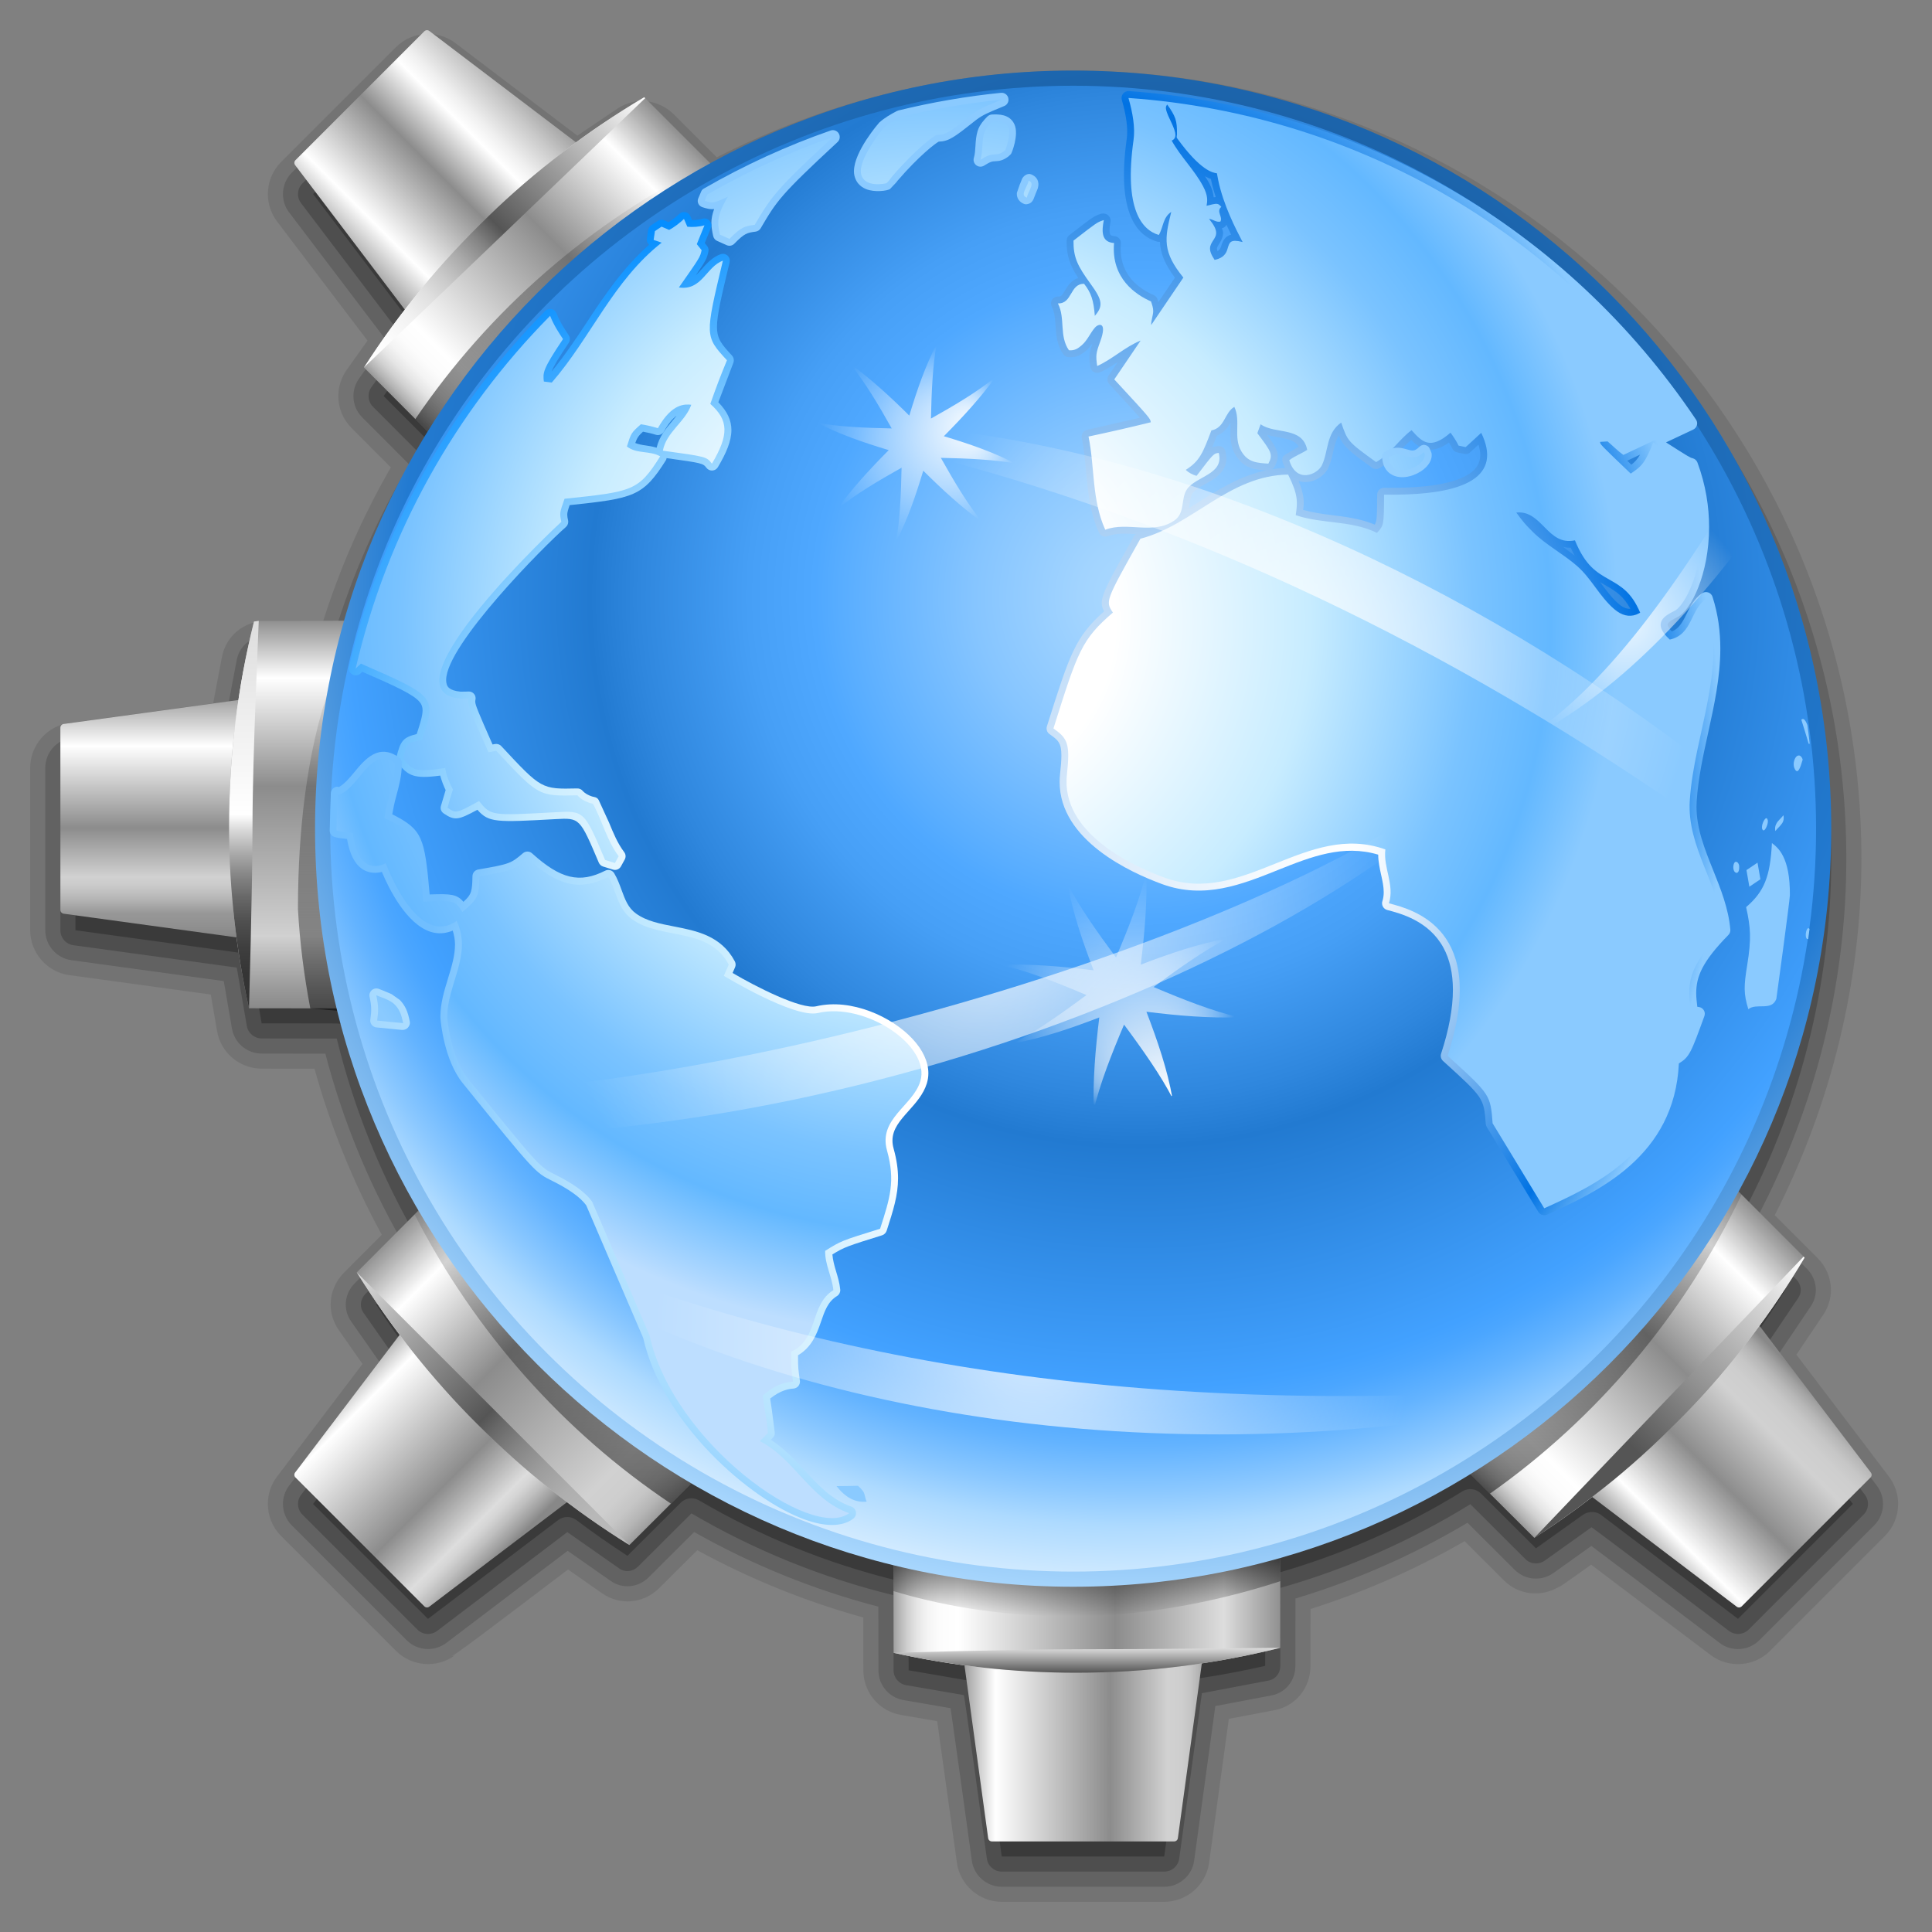 <?xml version="1.0" encoding="UTF-8" standalone="no"?>
<!-- Generator: Adobe Illustrator 12.0.0, SVG Export Plug-In . SVG Version: 6.00 Build 51448)  -->
<svg
   xmlns:dc="http://purl.org/dc/elements/1.1/"
   xmlns:cc="http://web.resource.org/cc/"
   xmlns:rdf="http://www.w3.org/1999/02/22-rdf-syntax-ns#"
   xmlns:svg="http://www.w3.org/2000/svg"
   xmlns="http://www.w3.org/2000/svg"
   xmlns:xlink="http://www.w3.org/1999/xlink"
   xmlns:sodipodi="http://sodipodi.sourceforge.net/DTD/sodipodi-0.dtd"
   xmlns:inkscape="http://www.inkscape.org/namespaces/inkscape"
   version="1.1"
   id="Livello_1"
   width="128"
   height="128"
   viewBox="0 0 128 128"
   overflow="visible"
   enable-background="new 0 0 128 128"
   xml:space="preserve"
   sodipodi:version="0.32"
   inkscape:version="0.44.1"
   sodipodi:docname="konqueror.svg"
   sodipodi:docbase="/Users/david/Progetti/oxygen-dev/studio"><rect x="0" y="0" width="128" height="128" fill="#808080" stroke="none"/><defs
   id="defs752">
	
	<linearGradient
   y2="86.995"
   x2="92.733"
   y1="75.115"
   x1="104.613"
   gradientUnits="userSpaceOnUse"
   id="XMLID_56_">
		<stop
   id="stop16"
   style="stop-color:#888888"
   offset="0.059" />
		<stop
   id="stop18"
   style="stop-color:#A2A2A2"
   offset="0.093" />
		<stop
   id="stop20"
   style="stop-color:#B7B7B7"
   offset="0.131" />
		<stop
   id="stop22"
   style="stop-color:#C6C6C6"
   offset="0.173" />
		<stop
   id="stop24"
   style="stop-color:#CECECE"
   offset="0.223" />
		<stop
   id="stop26"
   style="stop-color:#D1D1D1"
   offset="0.3" />
		<stop
   id="stop28"
   style="stop-color:#8C8C8C"
   offset="0.574" />
		<stop
   id="stop30"
   style="stop-color:#FFFFFF"
   offset="0.852" />
		<stop
   id="stop32"
   style="stop-color:#8F8F8F"
   offset="1" />
	</linearGradient>
	
	<linearGradient
   y2="58.546"
   x2="55.058"
   y1="70.566"
   x1="67.078"
   gradientUnits="userSpaceOnUse"
   id="XMLID_57_">
		<stop
   id="stop37"
   style="stop-color:#888888"
   offset="0.059" />
		<stop
   id="stop39"
   style="stop-color:#9E9E9E"
   offset="0.088" />
		<stop
   id="stop41"
   style="stop-color:#C0C0C0"
   offset="0.141" />
		<stop
   id="stop43"
   style="stop-color:#D5D5D5"
   offset="0.184" />
		<stop
   id="stop45"
   style="stop-color:#DDDDDD"
   offset="0.213" />
		<stop
   id="stop47"
   style="stop-color:#8C8C8C"
   offset="0.408" />
		<stop
   id="stop49"
   style="stop-color:#FFFFFF"
   offset="0.852" />
		<stop
   id="stop51"
   style="stop-color:#8F8F8F"
   offset="1" />
	</linearGradient>
	
	<linearGradient
   y2="38.326"
   x2="43.967"
   y1="26.398"
   x1="55.895"
   gradientUnits="userSpaceOnUse"
   id="XMLID_58_">
		<stop
   id="stop56"
   style="stop-color:#979797"
   offset="0" />
		<stop
   id="stop58"
   style="stop-color:#C8C8C8"
   offset="0.123" />
		<stop
   id="stop60"
   style="stop-color:#F0F0F0"
   offset="0.24" />
		<stop
   id="stop62"
   style="stop-color:#FFFFFF"
   offset="0.3" />
		<stop
   id="stop64"
   style="stop-color:#8C8C8C"
   offset="0.5" />
		<stop
   id="stop66"
   style="stop-color:#FFFFFF"
   offset="0.817" />
		<stop
   id="stop68"
   style="stop-color:#8F8F8F"
   offset="1" />
	</linearGradient>
	
	<linearGradient
   y2="67.283"
   x2="63.52"
   y1="67.283"
   x1="79.982"
   gradientUnits="userSpaceOnUse"
   id="XMLID_59_">
		<stop
   id="stop73"
   style="stop-color:#979797"
   offset="0" />
		<stop
   id="stop75"
   style="stop-color:#A1A1A1"
   offset="0.011" />
		<stop
   id="stop77"
   style="stop-color:#B6B6B6"
   offset="0.038" />
		<stop
   id="stop79"
   style="stop-color:#C5C5C5"
   offset="0.068" />
		<stop
   id="stop81"
   style="stop-color:#CECECE"
   offset="0.104" />
		<stop
   id="stop83"
   style="stop-color:#D1D1D1"
   offset="0.16" />
		<stop
   id="stop85"
   style="stop-color:#8C8C8C"
   offset="0.391" />
		<stop
   id="stop87"
   style="stop-color:#FFFFFF"
   offset="0.852" />
		<stop
   id="stop89"
   style="stop-color:#8F8F8F"
   offset="1" />
	</linearGradient>
	
	<linearGradient
   y2="45.689"
   x2="61.23"
   y1="62.732"
   x1="61.23"
   gradientUnits="userSpaceOnUse"
   id="XMLID_60_">
		<stop
   id="stop94"
   style="stop-color:#7A7A7A"
   offset="0" />
		<stop
   id="stop96"
   style="stop-color:#7C7C7C"
   offset="0.006" />
		<stop
   id="stop98"
   style="stop-color:#909090"
   offset="0.08" />
		<stop
   id="stop100"
   style="stop-color:#979797"
   offset="0.13" />
		<stop
   id="stop102"
   style="stop-color:#B6B6B6"
   offset="0.188" />
		<stop
   id="stop104"
   style="stop-color:#CACACA"
   offset="0.238" />
		<stop
   id="stop106"
   style="stop-color:#D1D1D1"
   offset="0.272" />
		<stop
   id="stop108"
   style="stop-color:#8C8C8C"
   offset="0.462" />
		<stop
   id="stop110"
   style="stop-color:#FFFFFF"
   offset="0.781" />
		<stop
   id="stop112"
   style="stop-color:#8F8F8F"
   offset="1" />
	</linearGradient>
	
	<linearGradient
   y2="41.097"
   x2="60.122"
   y1="66.928"
   x1="60.122"
   gradientUnits="userSpaceOnUse"
   id="XMLID_61_">
		<stop
   id="stop117"
   style="stop-color:#888888"
   offset="0" />
		<stop
   id="stop119"
   style="stop-color:#9B9B9B"
   offset="0.059" />
		<stop
   id="stop121"
   style="stop-color:#CCCCCC"
   offset="0.179" />
		<stop
   id="stop123"
   style="stop-color:#D1D1D1"
   offset="0.189" />
		<stop
   id="stop125"
   style="stop-color:#8C8C8C"
   offset="0.574" />
		<stop
   id="stop127"
   style="stop-color:#FFFFFF"
   offset="0.852" />
		<stop
   id="stop129"
   style="stop-color:#8F8F8F"
   offset="1" />
	</linearGradient>
	
	<linearGradient
   y2="50.962"
   x2="56.774"
   y1="69.228"
   x1="75.04"
   gradientUnits="userSpaceOnUse"
   id="XMLID_62_">
		<stop
   id="stop134"
   style="stop-color:#979797"
   offset="0" />
		<stop
   id="stop136"
   style="stop-color:#A1A1A1"
   offset="0.011" />
		<stop
   id="stop138"
   style="stop-color:#B6B6B6"
   offset="0.041" />
		<stop
   id="stop140"
   style="stop-color:#C5C5C5"
   offset="0.073" />
		<stop
   id="stop142"
   style="stop-color:#CECECE"
   offset="0.112" />
		<stop
   id="stop144"
   style="stop-color:#D1D1D1"
   offset="0.172" />
		<stop
   id="stop146"
   style="stop-color:#8C8C8C"
   offset="0.574" />
		<stop
   id="stop148"
   style="stop-color:#FFFFFF"
   offset="0.852" />
		<stop
   id="stop150"
   style="stop-color:#8F8F8F"
   offset="1" />
	</linearGradient>
	
	<linearGradient
   y2="60.581"
   x2="84.903"
   y1="60.581"
   x1="59.072"
   gradientUnits="userSpaceOnUse"
   id="XMLID_63_">
		<stop
   id="stop155"
   style="stop-color:#979797"
   offset="0" />
		<stop
   id="stop157"
   style="stop-color:#B5B5B5"
   offset="0.019" />
		<stop
   id="stop159"
   style="stop-color:#D0D0D0"
   offset="0.041" />
		<stop
   id="stop161"
   style="stop-color:#E5E5E5"
   offset="0.065" />
		<stop
   id="stop163"
   style="stop-color:#F4F4F4"
   offset="0.092" />
		<stop
   id="stop165"
   style="stop-color:#FCFCFC"
   offset="0.123" />
		<stop
   id="stop167"
   style="stop-color:#FFFFFF"
   offset="0.172" />
		<stop
   id="stop169"
   style="stop-color:#8C8C8C"
   offset="0.574" />
		<stop
   id="stop171"
   style="stop-color:#DDDDDD"
   offset="0.852" />
		<stop
   id="stop173"
   style="stop-color:#8F8F8F"
   offset="1" />
	</linearGradient>
	
	<linearGradient
   y2="44.879"
   x2="81.122"
   y1="63.131"
   x1="62.87"
   gradientUnits="userSpaceOnUse"
   id="XMLID_64_">
		<stop
   id="stop178"
   style="stop-color:#979797"
   offset="0" />
		<stop
   id="stop180"
   style="stop-color:#B5B5B5"
   offset="0.019" />
		<stop
   id="stop182"
   style="stop-color:#D0D0D0"
   offset="0.041" />
		<stop
   id="stop184"
   style="stop-color:#E5E5E5"
   offset="0.065" />
		<stop
   id="stop186"
   style="stop-color:#F4F4F4"
   offset="0.092" />
		<stop
   id="stop188"
   style="stop-color:#FCFCFC"
   offset="0.123" />
		<stop
   id="stop190"
   style="stop-color:#FFFFFF"
   offset="0.172" />
		<stop
   id="stop192"
   style="stop-color:#8C8C8C"
   offset="0.574" />
		<stop
   id="stop194"
   style="stop-color:#FFFFFF"
   offset="0.852" />
		<stop
   id="stop196"
   style="stop-color:#8F8F8F"
   offset="1" />
	</linearGradient>
	
	<linearGradient
   y2="100.534"
   x2="72.009"
   y1="107.086"
   x1="72.009"
   gradientUnits="userSpaceOnUse"
   id="XMLID_65_">
		<stop
   id="stop201"
   style="stop-color:black;stop-opacity:0;"
   offset="0" />
		<stop
   id="stop203"
   style="stop-color:#000000"
   offset="1" />
	</linearGradient>
	
	<linearGradient
   y2="99.62"
   x2="38.401"
   y1="75.07"
   x1="38.401"
   gradientUnits="userSpaceOnUse"
   id="XMLID_66_">
		<stop
   id="stop208"
   style="stop-color:#FFFFFF"
   offset="0" />
		<stop
   id="stop210"
   style="stop-color:#000000"
   offset="1" />
	</linearGradient>
	
	<linearGradient
   y2="98.958"
   x2="102.867"
   y1="72.774"
   x1="102.867"
   gradientUnits="userSpaceOnUse"
   id="XMLID_67_">
		<stop
   id="stop215"
   style="stop-color:#FFFFFF"
   offset="0" />
		<stop
   id="stop217"
   style="stop-color:#000000"
   offset="1" />
	</linearGradient>
	
	<linearGradient
   y2="68.656"
   x2="30.306"
   y1="42.834"
   x1="30.306"
   gradientUnits="userSpaceOnUse"
   id="XMLID_68_">
		<stop
   id="stop222"
   style="stop-color:#FFFFFF"
   offset="0" />
		<stop
   id="stop224"
   style="stop-color:#000000"
   offset="1" />
	</linearGradient>
	
	<radialGradient
   gradientUnits="userSpaceOnUse"
   r="63.21"
   cy="39.984"
   cx="75.19"
   id="XMLID_69_">
		<stop
   id="stop229"
   style="stop-color:#103961"
   offset="0" />
		<stop
   id="stop231"
   style="stop-color:#227AD1"
   offset="0.675" />
		<stop
   id="stop233"
   style="stop-color:#ADDAFF"
   offset="0.929" />
	</radialGradient>
	
	<radialGradient
   gradientUnits="userSpaceOnUse"
   r="73.243"
   cy="38.499"
   cx="76.115"
   id="XMLID_70_">
		<stop
   id="stop238"
   style="stop-color:#103961"
   offset="0" />
		<stop
   id="stop240"
   style="stop-color:#227AD1"
   offset="0.675" />
		<stop
   id="stop242"
   style="stop-color:#ADDAFF"
   offset="0.929" />
	</radialGradient>
	
	
		<radialGradient
   gradientUnits="userSpaceOnUse"
   gradientTransform="matrix(0.953,0,0,0.953,2.873,2.874)"
   r="73.244"
   cy="38.471"
   cx="76.186"
   id="XMLID_71_">
		<stop
   id="stop247"
   style="stop-color:#ADDAFF"
   offset="0" />
		<stop
   id="stop249"
   style="stop-color:#A2D4FF"
   offset="0.057" />
		<stop
   id="stop251"
   style="stop-color:#86C5FF"
   offset="0.156" />
		<stop
   id="stop253"
   style="stop-color:#58ADFF"
   offset="0.284" />
		<stop
   id="stop255"
   style="stop-color:#4FA8FF"
   offset="0.308" />
		<stop
   id="stop257"
   style="stop-color:#469FF6"
   offset="0.371" />
		<stop
   id="stop259"
   style="stop-color:#2F87DE"
   offset="0.475" />
		<stop
   id="stop261"
   style="stop-color:#227AD1"
   offset="0.521" />
		<stop
   id="stop263"
   style="stop-color:#42A1FF"
   offset="0.751" />
		<stop
   id="stop265"
   style="stop-color:#4BA6FF"
   offset="0.772" />
		<stop
   id="stop267"
   style="stop-color:#63B3FF"
   offset="0.806" />
		<stop
   id="stop269"
   style="stop-color:#8BC8FF"
   offset="0.849" />
		<stop
   id="stop271"
   style="stop-color:#ADDAFF"
   offset="0.882" />
		<stop
   id="stop273"
   style="stop-color:#FFFFFF"
   offset="1" />
	</radialGradient>
	
	<linearGradient
   y2="41.136"
   x2="16.16"
   y1="66.8"
   x1="16.16"
   gradientUnits="userSpaceOnUse"
   id="XMLID_72_">
		<stop
   id="stop278"
   style="stop-color:#323232"
   offset="0" />
		<stop
   id="stop280"
   style="stop-color:#353535"
   offset="0.089" />
		<stop
   id="stop282"
   style="stop-color:#3F3F3F"
   offset="0.16" />
		<stop
   id="stop284"
   style="stop-color:#505050"
   offset="0.226" />
		<stop
   id="stop286"
   style="stop-color:#686868"
   offset="0.287" />
		<stop
   id="stop288"
   style="stop-color:#878787"
   offset="0.346" />
		<stop
   id="stop290"
   style="stop-color:#ADADAD"
   offset="0.404" />
		<stop
   id="stop292"
   style="stop-color:#D8D8D8"
   offset="0.459" />
		<stop
   id="stop294"
   style="stop-color:#FFFFFF"
   offset="0.5" />
		<stop
   id="stop296"
   style="stop-color:#DDDDDD"
   offset="1" />
	</linearGradient>
	
	<linearGradient
   y2="84.816"
   x2="23.122"
   y1="102.878"
   x1="41.185"
   gradientUnits="userSpaceOnUse"
   id="XMLID_73_">
		<stop
   id="stop301"
   style="stop-color:#BBBBBB"
   offset="0" />
		<stop
   id="stop303"
   style="stop-color:#B8B8B8"
   offset="0.119" />
		<stop
   id="stop305"
   style="stop-color:#AEAEAE"
   offset="0.214" />
		<stop
   id="stop307"
   style="stop-color:#9D9D9D"
   offset="0.301" />
		<stop
   id="stop309"
   style="stop-color:#858585"
   offset="0.384" />
		<stop
   id="stop311"
   style="stop-color:#676767"
   offset="0.462" />
		<stop
   id="stop313"
   style="stop-color:#555555"
   offset="0.5" />
		<stop
   id="stop315"
   style="stop-color:#DDDDDD"
   offset="1" />
	</linearGradient>
	
	<linearGradient
   y2="109.173"
   x2="72.011"
   y1="110.823"
   x1="72.011"
   gradientUnits="userSpaceOnUse"
   id="XMLID_74_">
		<stop
   id="stop320"
   style="stop-color:#555555"
   offset="0" />
		<stop
   id="stop322"
   style="stop-color:#DDDDDD"
   offset="1" />
	</linearGradient>
	
	<linearGradient
   y2="5.859"
   x2="42.101"
   y1="24.098"
   x1="23.862"
   gradientUnits="userSpaceOnUse"
   id="XMLID_75_">
		<stop
   id="stop327"
   style="stop-color:#FFFFFF"
   offset="0" />
		<stop
   id="stop329"
   style="stop-color:#FCFCFC"
   offset="0.096" />
		<stop
   id="stop331"
   style="stop-color:#F2F2F2"
   offset="0.173" />
		<stop
   id="stop333"
   style="stop-color:#E1E1E1"
   offset="0.244" />
		<stop
   id="stop335"
   style="stop-color:#C9C9C9"
   offset="0.31" />
		<stop
   id="stop337"
   style="stop-color:#AAAAAA"
   offset="0.374" />
		<stop
   id="stop339"
   style="stop-color:#858585"
   offset="0.436" />
		<stop
   id="stop341"
   style="stop-color:#595959"
   offset="0.495" />
		<stop
   id="stop343"
   style="stop-color:#555555"
   offset="0.5" />
		<stop
   id="stop345"
   style="stop-color:#FFFFFF"
   offset="1" />
	</linearGradient>
	
	<linearGradient
   y2="83.898"
   x2="120.143"
   y1="102.138"
   x1="101.903"
   gradientUnits="userSpaceOnUse"
   id="XMLID_76_">
		<stop
   id="stop350"
   style="stop-color:#555555"
   offset="0" />
		<stop
   id="stop352"
   style="stop-color:#555555"
   offset="0.312" />
		<stop
   id="stop354"
   style="stop-color:#555555"
   offset="0.343" />
		<stop
   id="stop356"
   style="stop-color:#FFFFFF"
   offset="1" />
	</linearGradient>
	
	
		<radialGradient
   gradientUnits="userSpaceOnUse"
   gradientTransform="matrix(0.953,0,0,0.953,2.873,2.874)"
   r="49.634"
   cy="57.139"
   cx="59.31"
   id="XMLID_77_">
		<stop
   id="stop361"
   style="stop-color:#FFFFFF"
   offset="0.248" />
		<stop
   id="stop363"
   style="stop-color:#C7ECFF"
   offset="0.521" />
		<stop
   id="stop365"
   style="stop-color:#8ACAFF"
   offset="0.953" />
	</radialGradient>
	
	
		<radialGradient
   gradientUnits="userSpaceOnUse"
   gradientTransform="matrix(0.953,4.2e-3,-4.2e-3,0.953,9.195,-30.701)"
   r="49.629"
   cy="75.191"
   cx="55.909"
   id="XMLID_78_">
		<stop
   id="stop370"
   style="stop-color:#FFFFFF"
   offset="0.248" />
		<stop
   id="stop372"
   style="stop-color:#C7ECFF"
   offset="0.521" />
		<stop
   id="stop374"
   style="stop-color:#7AC3FF"
   offset="0.751" />
		<stop
   id="stop376"
   style="stop-color:#63B8FF"
   offset="0.858" />
		<stop
   id="stop378"
   style="stop-color:#8ACAFF"
   offset="0.953" />
	</radialGradient>
	
	
		<radialGradient
   gradientUnits="userSpaceOnUse"
   gradientTransform="matrix(0.953,0,0,0.953,2.873,2.874)"
   r="49.641"
   cy="57.144"
   cx="59.31"
   id="XMLID_79_">
		<stop
   id="stop383"
   style="stop-color:#FFFFFF"
   offset="0.248" />
		<stop
   id="stop385"
   style="stop-color:#C7ECFF"
   offset="0.521" />
		<stop
   id="stop387"
   style="stop-color:#8ACAFF"
   offset="0.953" />
	</radialGradient>
	
	
		<radialGradient
   gradientUnits="userSpaceOnUse"
   gradientTransform="matrix(0.953,4.2e-3,-4.2e-3,0.953,9.195,-30.701)"
   r="49.634"
   cy="75.195"
   cx="55.909"
   id="XMLID_80_">
		<stop
   id="stop392"
   style="stop-color:#FFFFFF"
   offset="0.248" />
		<stop
   id="stop394"
   style="stop-color:#C7ECFF"
   offset="0.521" />
		<stop
   id="stop396"
   style="stop-color:#7AC3FF"
   offset="0.751" />
		<stop
   id="stop398"
   style="stop-color:#63B8FF"
   offset="0.858" />
		<stop
   id="stop400"
   style="stop-color:#8ACAFF"
   offset="0.953" />
	</radialGradient>
	
	
		<radialGradient
   gradientUnits="userSpaceOnUse"
   gradientTransform="matrix(0.953,0,0,0.953,2.873,2.874)"
   r="49.628"
   cy="57.134"
   cx="59.309"
   id="XMLID_81_">
		<stop
   id="stop405"
   style="stop-color:#FFFFFF"
   offset="0.248" />
		<stop
   id="stop407"
   style="stop-color:#C7ECFF"
   offset="0.521" />
		<stop
   id="stop409"
   style="stop-color:#8ACAFF"
   offset="0.953" />
	</radialGradient>
	
	
		<radialGradient
   gradientUnits="userSpaceOnUse"
   gradientTransform="matrix(0.953,4.2e-3,-4.2e-3,0.953,9.195,-30.701)"
   r="49.631"
   cy="75.193"
   cx="55.91"
   id="XMLID_82_">
		<stop
   id="stop414"
   style="stop-color:#FFFFFF"
   offset="0.248" />
		<stop
   id="stop416"
   style="stop-color:#C7ECFF"
   offset="0.521" />
		<stop
   id="stop418"
   style="stop-color:#7AC3FF"
   offset="0.751" />
		<stop
   id="stop420"
   style="stop-color:#63B8FF"
   offset="0.858" />
		<stop
   id="stop422"
   style="stop-color:#8ACAFF"
   offset="0.953" />
	</radialGradient>
	
	
		<radialGradient
   gradientUnits="userSpaceOnUse"
   gradientTransform="matrix(0.953,0,0,0.953,2.873,2.874)"
   r="49.616"
   cy="57.121"
   cx="59.31"
   id="XMLID_83_">
		<stop
   id="stop427"
   style="stop-color:#FFFFFF"
   offset="0.248" />
		<stop
   id="stop429"
   style="stop-color:#C7ECFF"
   offset="0.521" />
		<stop
   id="stop431"
   style="stop-color:#8ACAFF"
   offset="0.953" />
	</radialGradient>
	
	
		<radialGradient
   gradientUnits="userSpaceOnUse"
   gradientTransform="matrix(0.953,4.2e-3,-4.2e-3,0.953,9.195,-30.701)"
   r="49.599"
   cy="75.174"
   cx="55.918"
   id="XMLID_84_">
		<stop
   id="stop436"
   style="stop-color:#FFFFFF"
   offset="0.248" />
		<stop
   id="stop438"
   style="stop-color:#C7ECFF"
   offset="0.521" />
		<stop
   id="stop440"
   style="stop-color:#7AC3FF"
   offset="0.751" />
		<stop
   id="stop442"
   style="stop-color:#63B8FF"
   offset="0.858" />
		<stop
   id="stop444"
   style="stop-color:#8ACAFF"
   offset="0.953" />
	</radialGradient>
	
	
		<radialGradient
   gradientUnits="userSpaceOnUse"
   gradientTransform="matrix(0.953,0,0,0.953,2.873,2.874)"
   fy="56.789"
   fx="91"
   r="62.237"
   cy="50.333"
   cx="55.852"
   id="XMLID_85_">
		<stop
   id="stop449"
   style="stop-color:#FFFFFF"
   offset="0" />
		<stop
   id="stop451"
   style="stop-color:#F5FAFE"
   offset="0.067" />
		<stop
   id="stop453"
   style="stop-color:#DBEBFB"
   offset="0.179" />
		<stop
   id="stop455"
   style="stop-color:#B1D4F6"
   offset="0.322" />
		<stop
   id="stop457"
   style="stop-color:#77B4F0"
   offset="0.492" />
		<stop
   id="stop459"
   style="stop-color:#2D8BE8"
   offset="0.68" />
		<stop
   id="stop461"
   style="stop-color:#0072E3"
   offset="0.787" />
		<stop
   id="stop463"
   style="stop-color:#8ACAFF"
   offset="0.953" />
	</radialGradient>
	
	
		<radialGradient
   gradientUnits="userSpaceOnUse"
   gradientTransform="matrix(0.948,-9.81e-2,9.81e-2,0.948,-2.09,10.039)"
   r="49.623"
   cy="39.449"
   cx="63.695"
   id="XMLID_86_">
		<stop
   id="stop468"
   style="stop-color:#FFFFFF"
   offset="0.248" />
		<stop
   id="stop470"
   style="stop-color:#C7ECFF"
   offset="0.521" />
		<stop
   id="stop472"
   style="stop-color:#7AC3FF"
   offset="0.751" />
		<stop
   id="stop474"
   style="stop-color:#63B8FF"
   offset="0.858" />
		<stop
   id="stop476"
   style="stop-color:#8ACAFF"
   offset="0.953" />
	</radialGradient>
	
	
		<radialGradient
   gradientUnits="userSpaceOnUse"
   gradientTransform="matrix(0.953,0,0,0.953,2.873,2.874)"
   r="49.629"
   cy="57.134"
   cx="59.309"
   id="XMLID_87_">
		<stop
   id="stop481"
   style="stop-color:#FFFFFF"
   offset="0.248" />
		<stop
   id="stop483"
   style="stop-color:#C7ECFF"
   offset="0.521" />
		<stop
   id="stop485"
   style="stop-color:#058EFF"
   offset="0.953" />
	</radialGradient>
	
	
		<radialGradient
   gradientUnits="userSpaceOnUse"
   gradientTransform="matrix(0.953,4.2e-3,-4.2e-3,0.953,9.195,-30.701)"
   r="49.627"
   cy="75.19"
   cx="55.91"
   id="XMLID_88_">
		<stop
   id="stop490"
   style="stop-color:#FFFFFF"
   offset="0.248" />
		<stop
   id="stop492"
   style="stop-color:#C7ECFF"
   offset="0.521" />
		<stop
   id="stop494"
   style="stop-color:#7AC3FF"
   offset="0.751" />
		<stop
   id="stop496"
   style="stop-color:#63B8FF"
   offset="0.858" />
		<stop
   id="stop498"
   style="stop-color:#8ACAFF"
   offset="0.953" />
	</radialGradient>
	
	
		<radialGradient
   gradientUnits="userSpaceOnUse"
   gradientTransform="matrix(0.953,0,0,0.953,2.873,2.874)"
   r="49.636"
   cy="57.123"
   cx="59.309"
   id="XMLID_89_">
		<stop
   id="stop503"
   style="stop-color:#FFFFFF"
   offset="0.248" />
		<stop
   id="stop505"
   style="stop-color:#C7ECFF"
   offset="0.521" />
		<stop
   id="stop507"
   style="stop-color:#8ACAFF"
   offset="0.953" />
	</radialGradient>
	
	
		<radialGradient
   gradientUnits="userSpaceOnUse"
   gradientTransform="matrix(0.953,4.2e-3,-4.2e-3,0.953,9.195,-30.701)"
   r="49.638"
   cy="75.185"
   cx="55.92"
   id="XMLID_90_">
		<stop
   id="stop512"
   style="stop-color:#FFFFFF"
   offset="0.248" />
		<stop
   id="stop514"
   style="stop-color:#C7ECFF"
   offset="0.521" />
		<stop
   id="stop516"
   style="stop-color:#7AC3FF"
   offset="0.751" />
		<stop
   id="stop518"
   style="stop-color:#63B8FF"
   offset="0.858" />
		<stop
   id="stop520"
   style="stop-color:#8ACAFF"
   offset="0.953" />
	</radialGradient>
	
	
		<radialGradient
   gradientUnits="userSpaceOnUse"
   gradientTransform="matrix(0.953,0,0,0.953,2.873,2.874)"
   r="40.422"
   cy="70.217"
   cx="66.515"
   id="XMLID_91_">
		<stop
   id="stop525"
   style="stop-color:#FFFFFF"
   offset="0.248" />
		<stop
   id="stop527"
   style="stop-color:#C7ECFF"
   offset="0.521" />
		<stop
   id="stop529"
   style="stop-color:#C3EAFF"
   offset="0.627" />
		<stop
   id="stop531"
   style="stop-color:#B8E4FF"
   offset="0.729" />
		<stop
   id="stop533"
   style="stop-color:#A4DAFF"
   offset="0.828" />
		<stop
   id="stop535"
   style="stop-color:#89CBFF"
   offset="0.926" />
		<stop
   id="stop537"
   style="stop-color:#70BEFF"
   offset="1" />
	</radialGradient>
	
	
		<radialGradient
   gradientUnits="userSpaceOnUse"
   gradientTransform="matrix(0.953,4.2e-3,-4.2e-3,0.953,9.195,-30.701)"
   r="49.625"
   cy="75.19"
   cx="55.91"
   id="XMLID_92_">
		<stop
   id="stop542"
   style="stop-color:#FFFFFF"
   offset="0.248" />
		<stop
   id="stop544"
   style="stop-color:#C7ECFF"
   offset="0.521" />
		<stop
   id="stop546"
   style="stop-color:#7AC3FF"
   offset="0.751" />
		<stop
   id="stop548"
   style="stop-color:#63B8FF"
   offset="0.858" />
		<stop
   id="stop550"
   style="stop-color:#BDDEFF"
   offset="1" />
	</radialGradient>
	
	
		<radialGradient
   gradientUnits="userSpaceOnUse"
   gradientTransform="matrix(0.953,4.2e-3,-4.2e-3,0.953,9.195,-30.701)"
   r="49.61"
   cy="75.194"
   cx="55.928"
   id="XMLID_93_">
		<stop
   id="stop555"
   style="stop-color:#FFFFFF"
   offset="0.248" />
		<stop
   id="stop557"
   style="stop-color:#C7ECFF"
   offset="0.521" />
		<stop
   id="stop559"
   style="stop-color:#7AC3FF"
   offset="0.751" />
		<stop
   id="stop561"
   style="stop-color:#63B8FF"
   offset="0.858" />
		<stop
   id="stop563"
   style="stop-color:#8ACAFF"
   offset="0.953" />
	</radialGradient>
	
	
		<radialGradient
   gradientUnits="userSpaceOnUse"
   gradientTransform="matrix(0.953,4.2e-3,-4.2e-3,0.953,9.195,-30.701)"
   r="49.693"
   cy="75.108"
   cx="55.913"
   id="XMLID_94_">
		<stop
   id="stop568"
   style="stop-color:#FFFFFF"
   offset="0.248" />
		<stop
   id="stop570"
   style="stop-color:#C7ECFF"
   offset="0.521" />
		<stop
   id="stop572"
   style="stop-color:#7AC3FF"
   offset="0.751" />
		<stop
   id="stop574"
   style="stop-color:#63B8FF"
   offset="0.858" />
		<stop
   id="stop576"
   style="stop-color:#8ACAFF"
   offset="0.953" />
	</radialGradient>
	
	
		<radialGradient
   gradientUnits="userSpaceOnUse"
   gradientTransform="matrix(0.953,4.2e-3,-4.2e-3,0.953,9.195,-30.701)"
   r="49.501"
   cy="75.18"
   cx="56.066"
   id="XMLID_95_">
		<stop
   id="stop581"
   style="stop-color:#FFFFFF"
   offset="0.248" />
		<stop
   id="stop583"
   style="stop-color:#C7ECFF"
   offset="0.521" />
		<stop
   id="stop585"
   style="stop-color:#7AC3FF"
   offset="0.751" />
		<stop
   id="stop587"
   style="stop-color:#63B8FF"
   offset="0.858" />
		<stop
   id="stop589"
   style="stop-color:#8ACAFF"
   offset="0.953" />
	</radialGradient>
	
	
		<radialGradient
   gradientUnits="userSpaceOnUse"
   gradientTransform="matrix(0.953,4.2e-3,-4.2e-3,0.953,9.195,-30.701)"
   r="49.634"
   cy="75.19"
   cx="55.899"
   id="XMLID_96_">
		<stop
   id="stop594"
   style="stop-color:#FFFFFF"
   offset="0.248" />
		<stop
   id="stop596"
   style="stop-color:#C7ECFF"
   offset="0.521" />
		<stop
   id="stop598"
   style="stop-color:#7AC3FF"
   offset="0.751" />
		<stop
   id="stop600"
   style="stop-color:#63B8FF"
   offset="0.858" />
		<stop
   id="stop602"
   style="stop-color:#8ACAFF"
   offset="0.953" />
	</radialGradient>
	
	
		<radialGradient
   gradientUnits="userSpaceOnUse"
   gradientTransform="matrix(0.953,4.2e-3,-4.2e-3,0.953,9.195,-30.701)"
   r="49.862"
   cy="75.154"
   cx="55.599"
   id="XMLID_97_">
		<stop
   id="stop607"
   style="stop-color:#FFFFFF"
   offset="0.248" />
		<stop
   id="stop609"
   style="stop-color:#C7ECFF"
   offset="0.521" />
		<stop
   id="stop611"
   style="stop-color:#7AC3FF"
   offset="0.751" />
		<stop
   id="stop613"
   style="stop-color:#63B8FF"
   offset="0.858" />
		<stop
   id="stop615"
   style="stop-color:#8ACAFF"
   offset="0.953" />
	</radialGradient>
	
	
		<radialGradient
   gradientUnits="userSpaceOnUse"
   gradientTransform="matrix(0.953,4.2e-3,-4.2e-3,0.953,9.195,-30.701)"
   r="49.711"
   cy="75.175"
   cx="55.808"
   id="XMLID_98_">
		<stop
   id="stop620"
   style="stop-color:#FFFFFF"
   offset="0.248" />
		<stop
   id="stop622"
   style="stop-color:#C7ECFF"
   offset="0.521" />
		<stop
   id="stop624"
   style="stop-color:#7AC3FF"
   offset="0.751" />
		<stop
   id="stop626"
   style="stop-color:#63B8FF"
   offset="0.858" />
		<stop
   id="stop628"
   style="stop-color:#8ACAFF"
   offset="0.953" />
	</radialGradient>
	
	
		<radialGradient
   gradientUnits="userSpaceOnUse"
   gradientTransform="matrix(0.953,0,0,0.953,2.873,2.874)"
   r="49.633"
   cy="57.138"
   cx="59.309"
   id="XMLID_99_">
		<stop
   id="stop633"
   style="stop-color:#FFFFFF"
   offset="0.248" />
		<stop
   id="stop635"
   style="stop-color:#C7ECFF"
   offset="0.521" />
		<stop
   id="stop637"
   style="stop-color:#8ACAFF"
   offset="0.953" />
	</radialGradient>
	
	
		<radialGradient
   gradientUnits="userSpaceOnUse"
   gradientTransform="matrix(0.953,4.2e-3,-4.2e-3,0.953,9.195,-30.701)"
   r="49.644"
   cy="75.192"
   cx="55.898"
   id="XMLID_100_">
		<stop
   id="stop642"
   style="stop-color:#FFFFFF"
   offset="0.248" />
		<stop
   id="stop644"
   style="stop-color:#C7ECFF"
   offset="0.521" />
		<stop
   id="stop646"
   style="stop-color:#7AC3FF"
   offset="0.751" />
		<stop
   id="stop648"
   style="stop-color:#63B8FF"
   offset="0.858" />
		<stop
   id="stop650"
   style="stop-color:#8ACAFF"
   offset="0.953" />
	</radialGradient>
	
	
		<radialGradient
   gradientUnits="userSpaceOnUse"
   gradientTransform="matrix(0.953,4.2e-3,-4.2e-3,0.953,9.195,-30.701)"
   r="49.599"
   cy="75.183"
   cx="55.947"
   id="XMLID_101_">
		<stop
   id="stop655"
   style="stop-color:#FFFFFF"
   offset="0.248" />
		<stop
   id="stop657"
   style="stop-color:#C7ECFF"
   offset="0.521" />
		<stop
   id="stop659"
   style="stop-color:#7AC3FF"
   offset="0.751" />
		<stop
   id="stop661"
   style="stop-color:#63B8FF"
   offset="0.858" />
		<stop
   id="stop663"
   style="stop-color:#8ACAFF"
   offset="0.953" />
	</radialGradient>
	
	
		<radialGradient
   gradientUnits="userSpaceOnUse"
   gradientTransform="matrix(0.953,4.2e-3,-4.2e-3,0.953,9.195,-30.701)"
   r="49.565"
   cy="75.188"
   cx="55.986"
   id="XMLID_102_">
		<stop
   id="stop668"
   style="stop-color:#FFFFFF"
   offset="0.248" />
		<stop
   id="stop670"
   style="stop-color:#C7ECFF"
   offset="0.521" />
		<stop
   id="stop672"
   style="stop-color:#7AC3FF"
   offset="0.751" />
		<stop
   id="stop674"
   style="stop-color:#63B8FF"
   offset="0.858" />
		<stop
   id="stop676"
   style="stop-color:#8ACAFF"
   offset="0.953" />
	</radialGradient>
	
	
		<radialGradient
   gradientUnits="userSpaceOnUse"
   gradientTransform="matrix(0.953,4.2e-3,-4.2e-3,0.953,9.195,-30.701)"
   r="49.613"
   cy="75.193"
   cx="55.926"
   id="XMLID_103_">
		<stop
   id="stop681"
   style="stop-color:#FFFFFF"
   offset="0.248" />
		<stop
   id="stop683"
   style="stop-color:#C7ECFF"
   offset="0.521" />
		<stop
   id="stop685"
   style="stop-color:#7AC3FF"
   offset="0.751" />
		<stop
   id="stop687"
   style="stop-color:#63B8FF"
   offset="0.858" />
		<stop
   id="stop689"
   style="stop-color:#8ACAFF"
   offset="0.953" />
	</radialGradient>
	
	
	
	
	

		<radialGradient
   id="XMLID_104_"
   cx="85.926"
   cy="43.786"
   r="26.391"
   gradientUnits="userSpaceOnUse">
			<stop
   offset="0"
   style="stop-color:#FFFFFF"
   id="stop696" />
			<stop
   offset="1"
   style="stop-color:white;stop-opacity:0;"
   id="stop698" />
		</radialGradient>
		
		<radialGradient
   id="XMLID_105_"
   cx="65.291"
   cy="61.27"
   r="27.514"
   gradientUnits="userSpaceOnUse">
			<stop
   offset="0"
   style="stop-color:#FFFFFF"
   id="stop703" />
			<stop
   offset="1"
   style="stop-color:#000000"
   id="stop705" />
		</radialGradient>
		
		<radialGradient
   id="XMLID_106_"
   cx="68.459"
   cy="88.423"
   r="25.054"
   gradientUnits="userSpaceOnUse">
			<stop
   offset="0"
   style="stop-color:#FFFFFF"
   id="stop710" />
			<stop
   offset="1"
   style="stop-color:#000000"
   id="stop712" />
		</radialGradient>
		
		<radialGradient
   id="XMLID_107_"
   cx="107.701"
   cy="41.284"
   r="8.389"
   gradientUnits="userSpaceOnUse">
			<stop
   offset="0"
   style="stop-color:#FFFFFF"
   id="stop717" />
			<stop
   offset="1"
   style="stop-color:#000000"
   id="stop719" />
		</radialGradient>
		
	<radialGradient
   inkscape:collect="always"
   xlink:href="#XMLID_104_"
   id="radialGradient3923"
   gradientUnits="userSpaceOnUse"
   cx="65.291"
   cy="61.27"
   r="27.514" /><radialGradient
   inkscape:collect="always"
   xlink:href="#XMLID_105_"
   id="radialGradient3927"
   gradientUnits="userSpaceOnUse"
   cx="65.291"
   cy="61.27"
   r="27.514"
   gradientTransform="matrix(1.019,0,0,1,-1.896,0)" /><radialGradient
   inkscape:collect="always"
   xlink:href="#XMLID_104_"
   id="radialGradient3931"
   gradientUnits="userSpaceOnUse"
   gradientTransform="matrix(1.019,0,0,1,-1.896,0)"
   cx="65.291"
   cy="61.27"
   r="27.514" /><radialGradient
   inkscape:collect="always"
   xlink:href="#XMLID_104_"
   id="radialGradient3935"
   gradientUnits="userSpaceOnUse"
   cx="68.459"
   cy="88.423"
   r="25.054" /><radialGradient
   inkscape:collect="always"
   xlink:href="#XMLID_104_"
   id="radialGradient3939"
   gradientUnits="userSpaceOnUse"
   cx="107.701"
   cy="41.284"
   r="8.389" />
		
			<radialGradient
   id="XMLID_110_"
   cx="59.401"
   cy="27.53"
   r="6.557"
   fx="62.257"
   fy="24.114"
   gradientTransform="matrix(0.83,0.557,-0.557,0.83,26.732,-26.605)"
   gradientUnits="userSpaceOnUse"
   xlink:href="#XMLID_104_">
			<stop
   offset="0"
   style="stop-color:#FFFFFF"
   id="stop744" />
			<stop
   offset="1"
   style="stop-color:#000000"
   id="stop746" />
		</radialGradient>
		
	<radialGradient
   inkscape:collect="always"
   xlink:href="#XMLID_104_"
   id="radialGradient3947"
   gradientUnits="userSpaceOnUse"
   gradientTransform="matrix(0.83,0.557,-0.557,0.83,26.732,-26.605)"
   cx="59.401"
   cy="27.53"
   fx="62.257"
   fy="24.114"
   r="6.557" /><radialGradient
   inkscape:collect="always"
   xlink:href="#XMLID_108_"
   id="radialGradient3959"
   gradientUnits="userSpaceOnUse"
   gradientTransform="matrix(0.998,-6.72e-2,6.72e-2,0.998,-4.378,5.139)"
   cx="74.338"
   cy="65.662"
   fx="77.266"
   fy="72.832"
   r="7.745" />
		
			<radialGradient
   id="XMLID_108_"
   cx="74.338"
   cy="65.662"
   r="7.745"
   fx="77.266"
   fy="72.832"
   gradientTransform="matrix(0.998,-6.72e-2,6.72e-2,0.998,-4.378,5.139)"
   gradientUnits="userSpaceOnUse">
			<stop
   offset="0"
   style="stop-color:#FFFFFF"
   id="stop726" />
			<stop
   offset="1"
   style="stop-color:#000000"
   id="stop728" />
		</radialGradient>
		
	<radialGradient
   inkscape:collect="always"
   xlink:href="#XMLID_104_"
   id="radialGradient3965"
   gradientUnits="userSpaceOnUse"
   gradientTransform="matrix(0.998,-6.72e-2,6.72e-2,0.998,-4.378,5.139)"
   cx="74.338"
   cy="65.662"
   fx="77.266"
   fy="72.832"
   r="7.745" /><radialGradient
   inkscape:collect="always"
   xlink:href="#XMLID_109_"
   id="radialGradient3977"
   gradientUnits="userSpaceOnUse"
   gradientTransform="matrix(0.882,0.471,-0.471,0.882,65.466,-25.696)"
   cx="71.184"
   cy="96.8"
   fx="65.509"
   fy="96.648"
   r="5.676" />
		
			<radialGradient
   id="XMLID_109_"
   cx="71.184"
   cy="96.8"
   r="5.676"
   fx="65.509"
   fy="96.648"
   gradientTransform="matrix(0.882,0.471,-0.471,0.882,65.466,-25.696)"
   gradientUnits="userSpaceOnUse">
			<stop
   offset="0"
   style="stop-color:#FFFFFF"
   id="stop735" />
			<stop
   offset="1"
   style="stop-color:#000000"
   id="stop737" />
		</radialGradient>
		
	<radialGradient
   inkscape:collect="always"
   xlink:href="#XMLID_104_"
   id="radialGradient3983"
   gradientUnits="userSpaceOnUse"
   gradientTransform="matrix(0.882,0.471,-0.471,0.882,65.466,-25.696)"
   cx="71.184"
   cy="96.8"
   fx="65.509"
   fy="96.648"
   r="5.676" /><linearGradient
   inkscape:collect="always"
   xlink:href="#XMLID_65_"
   id="linearGradient3991"
   gradientUnits="userSpaceOnUse"
   x1="38.401"
   y1="75.07"
   x2="38.401"
   y2="99.62" /><linearGradient
   inkscape:collect="always"
   xlink:href="#XMLID_65_"
   id="linearGradient3995"
   gradientUnits="userSpaceOnUse"
   x1="102.867"
   y1="72.774"
   x2="102.867"
   y2="98.958" /><linearGradient
   inkscape:collect="always"
   xlink:href="#XMLID_65_"
   id="linearGradient3999"
   gradientUnits="userSpaceOnUse"
   x1="30.306"
   y1="42.834"
   x2="30.306"
   y2="68.656" /><linearGradient
   inkscape:collect="always"
   xlink:href="#XMLID_65_"
   id="linearGradient4005"
   x1="42.558"
   y1="10.793"
   x2="15.714"
   y2="43.703"
   gradientUnits="userSpaceOnUse" /></defs><sodipodi:namedview
   inkscape:window-height="981"
   inkscape:window-width="1224"
   inkscape:pageshadow="2"
   inkscape:pageopacity="0.0"
   guidetolerance="10.0"
   gridtolerance="10.0"
   objecttolerance="10.0"
   borderopacity="1.0"
   bordercolor="#666666"
   pagecolor="#ffffff"
   id="base"
   inkscape:zoom="1"
   inkscape:cx="64"
   inkscape:cy="90.189258"
   inkscape:window-x="0"
   inkscape:window-y="22"
   inkscape:current-layer="Livello_1" />
<g
   id="g5">
		<path
   style="opacity:0.1"
   id="path7"
   d="M 26.236,3.122 C 26.236,3.122 26.236,3.122 26.236,3.122 L 18.623,10.734 C 18.058,11.299 17.747,12.053 17.747,12.858 C 17.747,13.51 17.963,14.153 18.354,14.669 C 18.355,14.67 23.607,21.591 24.35,22.57 C 23.852,23.267 22.975,24.497 22.975,24.497 C 22.609,25.012 22.415,25.615 22.415,26.241 C 22.415,27.04 22.727,27.792 23.293,28.359 C 23.293,28.359 25.176,30.248 25.893,30.966 C 24.044,34.181 22.541,37.589 21.415,41.129 C 20.425,41.13 17.635,41.135 17.635,41.135 C 16.175,41.138 14.969,42.126 14.702,43.538 C 14.702,43.538 14.329,45.503 14.123,46.589 C 12.889,46.758 4.592,47.895 4.592,47.895 C 3.115,48.097 2,49.375 2,50.866 L 2,61.633 C 2,63.124 3.114,64.402 4.592,64.605 C 4.593,64.606 11.712,65.582 13.964,65.89 C 14.111,66.746 14.381,68.31 14.381,68.31 C 14.629,69.749 15.869,70.797 17.332,70.8 C 17.343,70.8 19.635,70.804 20.836,70.806 C 21.894,74.622 23.388,78.312 25.294,81.806 C 24.601,82.501 22.797,84.31 22.797,84.31 C 22.223,84.885 21.907,85.638 21.907,86.429 C 21.907,87.032 22.092,87.615 22.442,88.117 C 22.446,88.122 23.435,89.534 24.018,90.366 C 23.259,91.366 18.355,97.828 18.355,97.828 C 17.957,98.352 17.747,98.978 17.747,99.64 C 17.747,100.445 18.059,101.199 18.624,101.764 L 26.237,109.376 C 27.292,110.43 28.982,110.546 30.17,109.646 C 30.1,109.699 30.008,109.695 29.928,109.727 C 30.466,109.418 32.032,108.234 37.634,103.982 C 38.38,104.503 39.883,105.555 39.883,105.555 C 41.077,106.393 42.644,106.248 43.692,105.201 C 43.692,105.201 45.5,103.399 46.195,102.706 C 49.685,104.611 53.376,106.106 57.196,107.165 C 57.197,108.155 57.2,110.666 57.2,110.666 C 57.201,112.131 58.25,113.373 59.692,113.619 C 59.692,113.619 61.239,113.887 62.091,114.033 C 62.263,115.269 63.397,123.407 63.397,123.407 C 63.598,124.885 64.876,126 66.369,126 L 77.135,126 C 78.626,126 79.904,124.886 80.107,123.409 C 80.108,123.406 81.25,115.075 81.414,113.877 C 82.342,113.702 84.419,113.309 84.419,113.309 C 85.835,113.043 86.824,111.835 86.824,110.371 C 86.824,110.371 86.826,107.85 86.827,106.6 C 90.382,105.474 93.806,103.966 97.035,102.108 C 97.753,102.824 99.643,104.709 99.643,104.709 C 100.614,105.677 102.082,105.829 103.247,105.155 C 103.288,105.138 103.34,105.114 103.394,105.082 C 103.428,105.06 103.468,105.053 103.501,105.028 C 103.487,105.038 103.469,105.034 103.454,105.043 C 103.617,104.942 103.832,104.792 104.227,104.51 C 104.227,104.51 104.885,104.04 105.415,103.663 C 106.422,104.425 113.332,109.647 113.332,109.647 C 114.522,110.548 116.213,110.432 117.267,109.377 L 124.879,101.763 C 125.444,101.2 125.756,100.445 125.756,99.64 C 125.756,98.978 125.545,98.351 125.146,97.826 C 125.146,97.826 120.463,91.656 119.016,89.75 C 119.549,88.958 120.798,87.104 120.798,87.104 C 121.128,86.617 121.303,86.048 121.303,85.463 C 121.303,84.669 120.986,83.915 120.41,83.34 C 120.41,83.34 118.5,81.43 117.581,80.51 C 121.316,73.181 123.324,65.046 123.324,56.903 C 123.324,28.106 99.895,4.677 71.098,4.677 C 62.956,4.677 54.82,6.685 47.489,10.421 C 46.78,9.712 44.66,7.592 44.66,7.592 C 43.631,6.563 42.083,6.404 40.895,7.204 C 40.895,7.204 39.042,8.453 38.25,8.987 C 37.255,8.232 30.17,2.855 30.17,2.855 C 28.982,1.951 27.291,2.066 26.236,3.122 z " />
		<path
   style="opacity:0.15"
   id="path9"
   d="M 26.943,3.829 L 26.943,3.829 L 19.33,11.442 C 18.944,11.828 18.747,12.342 18.747,12.859 C 18.747,13.283 18.88,13.709 19.151,14.066 C 19.151,14.066 24.084,20.566 25.592,22.553 C 25.026,23.346 23.789,25.079 23.789,25.079 C 23.539,25.431 23.415,25.838 23.415,26.242 C 23.415,26.756 23.613,27.265 24,27.653 C 24,27.653 26.353,30.012 27.114,30.776 C 24.993,34.336 23.313,38.143 22.11,42.128 C 21.063,42.129 17.637,42.136 17.637,42.136 C 16.664,42.138 15.861,42.791 15.684,43.725 C 15.684,43.725 15.162,46.481 14.972,47.483 C 13.726,47.654 4.728,48.887 4.728,48.887 C 3.743,49.02 3,49.872 3,50.866 L 3,61.633 C 3,62.628 3.743,63.479 4.729,63.615 C 4.729,63.615 12.425,64.67 14.826,64.999 C 14.992,65.965 15.367,68.141 15.367,68.141 C 15.532,69.101 16.36,69.799 17.334,69.801 C 17.334,69.801 20.167,69.806 21.556,69.808 C 22.665,74.064 24.325,78.161 26.501,82.012 C 25.742,82.773 23.505,85.017 23.505,85.017 C 23.109,85.413 22.907,85.921 22.907,86.43 C 22.907,86.817 23.024,87.204 23.262,87.546 C 23.262,87.546 24.566,89.406 25.255,90.391 C 24.488,91.402 19.151,98.434 19.151,98.434 C 18.88,98.791 18.747,99.216 18.747,99.641 C 18.747,100.157 18.944,100.671 19.33,101.057 L 26.943,108.67 C 27.646,109.372 28.773,109.45 29.565,108.85 C 29.566,108.85 35.693,104.2 37.609,102.746 C 38.425,103.317 40.455,104.737 40.455,104.737 C 41.246,105.292 42.286,105.192 42.984,104.495 C 42.984,104.495 45.006,102.478 45.988,101.5 C 49.836,103.675 53.933,105.335 58.194,106.446 C 58.195,107.532 58.199,110.666 58.199,110.666 C 58.2,111.643 58.898,112.471 59.86,112.635 C 59.86,112.635 62.041,113.011 62.98,113.173 C 63.234,114.909 63.915,119.831 64.387,123.273 C 64.521,124.258 65.373,125.002 66.368,125.002 L 77.134,125.002 C 78.128,125.002 78.98,124.26 79.115,123.274 C 79.115,123.273 80.19,115.435 80.519,113.03 C 81.517,112.842 84.231,112.328 84.231,112.328 C 85.168,112.152 85.822,111.348 85.822,110.372 C 85.822,110.372 85.824,107.305 85.825,105.906 C 89.823,104.704 93.647,103.019 97.224,100.887 C 97.982,101.642 100.347,104.001 100.347,104.001 C 101.04,104.692 102.122,104.782 102.92,104.214 C 102.921,104.214 104.534,103.062 105.431,102.423 C 106.882,103.504 111.036,106.65 113.936,108.851 C 114.729,109.452 115.857,109.374 116.559,108.671 L 124.171,101.057 C 124.558,100.671 124.755,100.158 124.755,99.641 C 124.755,99.216 124.621,98.79 124.349,98.432 C 124.349,98.432 119.294,91.773 117.786,89.785 C 118.357,88.937 119.969,86.546 119.969,86.546 C 120.194,86.214 120.303,85.839 120.303,85.464 C 120.303,84.953 120.099,84.443 119.703,84.048 C 119.703,84.048 117.408,81.752 116.386,80.731 C 120.248,73.417 122.324,65.207 122.324,56.904 C 122.324,28.658 99.345,5.678 71.098,5.678 C 62.795,5.678 54.585,7.755 47.27,11.616 C 46.521,10.867 43.953,8.3 43.953,8.3 C 43.267,7.614 42.24,7.505 41.454,8.034 C 41.454,8.034 39.291,9.492 38.216,10.217 C 37.216,9.459 29.566,3.652 29.566,3.652 C 28.774,3.048 27.646,3.125 26.943,3.829 z " />
		<path
   style="opacity:0.2"
   id="path11"
   d="M 27.65,4.536 L 20.037,12.149 C 19.683,12.503 19.645,13.063 19.947,13.461 L 26.833,22.534 C 26.811,22.564 24.602,25.659 24.602,25.659 C 24.319,26.056 24.363,26.6 24.708,26.946 L 28.339,30.588 C 25.934,34.482 24.073,38.7 22.809,43.126 C 22.808,43.126 17.639,43.135 17.639,43.135 C 17.159,43.136 16.756,43.438 16.667,43.91 L 15.821,48.375 L 4.864,49.875 C 4.369,49.943 4,50.366 4,50.866 L 4,61.633 C 4,62.133 4.369,62.556 4.864,62.624 L 15.686,64.107 C 15.692,64.144 16.351,67.97 16.351,67.97 C 16.434,68.449 16.849,68.799 17.335,68.8 L 22.311,68.808 C 23.456,73.497 25.28,78 27.732,82.192 L 24.212,85.722 C 23.87,86.066 23.803,86.575 24.081,86.972 L 26.492,90.413 L 19.947,99.037 C 19.645,99.435 19.683,99.995 20.037,100.349 L 27.65,107.962 C 28.004,108.316 28.563,108.354 28.962,108.052 L 37.586,101.507 L 41.029,103.916 C 41.426,104.194 41.935,104.128 42.279,103.785 L 45.809,100.266 C 49.997,102.717 54.5,104.541 59.195,105.688 L 59.201,110.663 C 59.201,111.149 59.552,111.565 60.031,111.647 L 63.859,112.306 C 63.897,112.312 65.38,123.134 65.38,123.134 C 65.447,123.629 65.87,123.998 66.37,123.998 L 77.136,123.998 C 77.636,123.998 78.059,123.629 78.127,123.134 L 79.629,112.178 L 84.048,111.342 C 84.521,111.253 84.824,110.849 84.824,110.368 L 84.828,105.202 C 89.266,103.94 93.5,102.075 97.414,99.658 C 97.415,99.658 101.056,103.29 101.056,103.29 C 101.402,103.635 101.946,103.68 102.343,103.396 L 105.441,101.186 C 105.47,101.164 114.544,108.05 114.544,108.05 C 114.942,108.352 115.502,108.314 115.856,107.96 L 123.468,100.346 C 123.822,99.992 123.86,99.432 123.557,99.034 L 116.56,89.814 L 119.143,85.982 C 119.411,85.586 119.338,85.088 118.999,84.75 L 115.187,80.938 C 119.204,73.603 121.327,65.291 121.327,56.898 C 121.327,29.204 98.796,6.672 71.101,6.672 C 62.709,6.672 54.396,8.795 47.06,12.812 L 43.249,9.001 C 42.911,8.663 42.413,8.59 42.017,8.857 L 38.185,11.44 C 38.185,11.44 28.965,4.441 28.965,4.441 C 28.564,4.144 28.004,4.182 27.65,4.536 z " />
		<path
   style="opacity:0.25"
   id="path13"
   d="M 20.744,12.856 C 22.247,14.837 27.63,21.929 27.63,21.929 C 27.76,22.1 27.822,22.31 27.822,22.522 C 27.822,22.741 27.755,22.962 27.625,23.144 C 27.625,23.144 26.05,25.352 25.416,26.24 C 26.274,27.101 29.047,29.882 29.047,29.882 C 29.239,30.075 29.339,30.331 29.339,30.589 C 29.339,30.77 29.29,30.952 29.19,31.114 C 26.833,34.93 25.009,39.064 23.77,43.401 C 23.647,43.83 23.255,44.125 22.81,44.126 C 22.81,44.126 18.423,44.134 17.641,44.135 C 17.332,45.472 17.054,46.898 16.809,48.523 C 16.743,48.962 16.396,49.305 15.956,49.365 C 15.956,49.365 6.153,50.708 4.999,50.866 C 4.999,51.968 4.999,60.531 4.999,61.633 C 7.397,61.962 15.821,63.116 15.821,63.116 C 16.253,63.176 16.603,63.545 16.676,63.974 C 16.676,63.974 17.149,66.721 17.335,67.8 C 18.565,67.802 22.311,67.808 22.311,67.808 C 22.771,67.809 23.172,68.123 23.281,68.571 C 24.403,73.169 26.191,77.581 28.593,81.687 C 28.685,81.844 28.73,82.018 28.73,82.192 C 28.73,82.45 28.63,82.706 28.438,82.898 C 28.438,82.898 25.768,85.576 24.918,86.428 C 25.61,87.496 26.375,88.601 27.288,89.811 C 27.422,89.99 27.49,90.202 27.49,90.414 C 27.49,90.627 27.422,90.84 27.286,91.018 C 27.286,91.018 21.443,98.716 20.742,99.642 C 22.218,101.118 26.88,105.78 28.355,107.255 C 30.274,105.799 36.979,100.71 36.979,100.71 C 37.335,100.439 37.828,100.439 38.186,100.708 C 39.403,101.626 40.507,102.389 41.57,103.077 C 42.422,102.228 45.1,99.558 45.1,99.558 C 45.422,99.237 45.919,99.173 46.311,99.403 C 50.416,101.806 54.829,103.593 59.429,104.716 C 59.876,104.825 60.191,105.226 60.192,105.687 C 60.192,105.687 60.197,109.432 60.198,110.662 C 61.278,110.849 64.025,111.321 64.025,111.321 C 64.455,111.395 64.825,111.745 64.884,112.176 C 64.884,112.176 66.209,121.846 66.367,122.998 C 67.469,122.998 76.031,122.998 77.133,122.998 C 77.465,120.576 78.635,112.042 78.635,112.042 C 78.696,111.603 79.038,111.255 79.478,111.188 C 81.083,110.947 82.496,110.671 83.822,110.367 C 83.823,109.164 83.826,105.201 83.826,105.201 C 83.826,104.755 84.123,104.362 84.553,104.24 C 88.904,103.003 93.053,101.175 96.887,98.807 C 97.282,98.564 97.791,98.623 98.119,98.95 C 98.119,98.95 100.901,101.725 101.76,102.582 C 102.649,101.948 104.858,100.372 104.858,100.372 C 105.214,100.117 105.724,100.102 106.073,100.367 C 106.073,100.367 114.216,106.548 115.146,107.254 C 116.617,105.783 121.283,101.115 122.758,99.64 C 122.051,98.709 115.76,90.42 115.76,90.42 C 115.625,90.241 115.557,90.028 115.557,89.816 C 115.557,89.608 115.621,89.401 115.75,89.224 C 116.724,87.898 117.544,86.665 118.289,85.458 C 117.508,84.677 114.477,81.646 114.477,81.646 C 114.285,81.454 114.184,81.198 114.184,80.939 C 114.184,80.775 114.224,80.61 114.307,80.459 C 118.244,73.271 120.324,65.124 120.324,56.899 C 120.324,29.756 98.242,7.673 71.098,7.673 C 62.873,7.673 54.726,9.754 47.537,13.69 C 47.147,13.903 46.663,13.834 46.349,13.52 C 46.349,13.52 43.32,10.491 42.538,9.709 C 41.331,10.455 40.098,11.275 38.772,12.248 C 38.415,12.51 37.928,12.506 37.575,12.238 C 37.575,12.238 29.287,5.947 28.355,5.239 C 27.578,6.022 21.523,12.077 20.744,12.856 z " />
	</g><path
   style="fill:url(#XMLID_56_)"
   id="path34"
   d="M 72.183,66.677 L 102.157,96.652 C 102.182,96.674 115.061,106.448 115.061,106.448 C 115.161,106.524 115.301,106.514 115.391,106.426 L 123.926,97.889 C 124.016,97.8 124.026,97.66 123.949,97.559 L 114.176,84.682 C 114.153,84.656 83.569,54.073 83.569,54.073 L 72.183,66.677 z " /><path
   style="fill:url(#XMLID_57_)"
   id="path53"
   d="M 29.349,84.655 C 29.341,84.663 29.333,84.672 29.327,84.68 L 19.554,97.557 C 19.478,97.658 19.488,97.798 19.576,97.887 L 28.113,106.424 C 28.202,106.513 28.342,106.523 28.443,106.446 L 41.32,96.673 C 41.345,96.651 104.491,33.506 104.491,33.506 L 92.848,21.511 L 29.349,84.655 z " /><path
   style="fill:url(#XMLID_58_)"
   id="path70"
   d="M 28.112,2.074 L 19.575,10.611 C 19.486,10.7 19.477,10.841 19.553,10.941 L 29.326,23.818 C 29.348,23.844 69.774,64.27 69.774,64.27 C 69.826,64.322 69.896,64.348 69.969,64.343 C 70.042,64.338 70.109,64.302 70.153,64.244 L 80.182,50.992 C 80.258,50.892 80.248,50.751 80.16,50.662 L 41.345,11.847 C 41.319,11.825 28.442,2.051 28.442,2.051 C 28.342,1.976 28.201,1.985 28.112,2.074 z " /><path
   style="fill:url(#XMLID_59_)"
   id="path91"
   d="M 63.52,12.567 C 63.381,12.567 63.269,12.679 63.269,12.818 L 63.269,105.731 C 63.271,105.766 65.467,121.783 65.467,121.783 C 65.484,121.907 65.59,122 65.716,122 L 77.788,122 C 77.914,122 78.02,121.907 78.037,121.783 L 80.232,105.766 L 80.234,12.818 C 80.234,12.679 80.122,12.567 79.983,12.567 L 63.52,12.567 L 63.52,12.567 z " /><path
   style="fill:url(#XMLID_60_)"
   id="path114"
   d="M 20.268,45.767 C 20.256,45.767 20.245,45.768 20.234,45.769 L 4.217,47.964 C 4.093,47.981 4,48.087 4,48.213 L 4,60.286 C 4,60.411 4.093,60.518 4.217,60.535 L 20.234,62.73 L 118.208,62.732 C 118.347,62.732 118.459,62.619 118.459,62.481 L 118.459,46.018 C 118.459,45.879 118.347,45.767 118.208,45.767 L 20.268,45.767 z " /><path
   style="fill:url(#XMLID_61_)"
   id="path131"
   d="M 105.065,41.097 C 105.065,41.097 17.333,41.11 17.142,41.136 L 16.827,41.179 C 15.751,45.511 15.177,50.039 15.177,54.699 C 15.177,58.853 15.635,62.901 16.495,66.8 L 105.066,66.928 L 105.066,41.097 L 105.065,41.097 z " /><path
   style="fill:url(#XMLID_62_)"
   id="path152"
   d="M 91.043,16.691 L 23.638,84.299 C 28.196,91.612 34.388,97.805 41.701,102.361 L 109.309,34.957 L 91.043,16.691 z " /><path
   style="fill:url(#XMLID_63_)"
   id="path175"
   d="M 59.072,10.338 L 59.2,109.505 C 63.099,110.366 67.147,110.823 71.3,110.823 C 75.96,110.823 80.488,110.249 84.821,109.173 L 84.903,10.339 L 59.072,10.339 L 59.072,10.338 z " /><path
   style="fill:url(#XMLID_64_)"
   id="path198"
   d="M 119.558,83.324 C 119.537,83.302 119.518,83.275 119.496,83.253 L 42.746,6.504 C 42.724,6.482 42.698,6.464 42.676,6.442 C 35.193,10.898 28.828,17.042 24.113,24.347 C 24.227,24.495 101.505,101.774 101.653,101.887 C 108.959,97.173 115.102,90.808 119.558,83.324 z " /><path
   style="fill:url(#XMLID_65_)"
   id="path205"
   d="M 59.195,105.416 C 61.907,106.236 65.909,107.086 70.857,107.086 C 76.546,107.086 81.635,105.8 84.825,104.758 L 84.827,101.953 L 81.559,100.534 L 61.927,100.534 L 59.191,101.922 L 59.195,105.416 z " /><path
   style="opacity:0.5;fill:url(#linearGradient3991);fill-opacity:1.0"
   id="path212"
   d="M 32.839,75.07 L 27.466,80.46 C 31.464,88.25 37.329,94.858 44.45,99.62 L 49.336,94.749 L 32.839,75.07 z " /><path
   style="opacity:0.5;fill:url(#linearGradient3995);fill-opacity:1.0"
   id="path219"
   d="M 90.349,90.603 C 90.349,90.603 96.734,96.984 98.711,98.958 C 105.791,93.979 111.561,87.146 115.387,79.144 L 109.016,72.775 L 90.349,90.603 z " /><path
   style="opacity:0.5;fill:url(#linearGradient3999);fill-opacity:1.0"
   id="path226"
   d="M 37,42.833 L 22.492,43.99 C 22.492,43.99 19.74,49 19.74,60.23 C 19.862,62.47 20.15,64.66 20.557,66.806 L 40.872,68.656 L 37,42.833 z " /><path
   style="fill:url(#linearGradient4005);fill-opacity:1.0"
   id="path235"
   d="M 27.517,27.763 C 39.995,40.26 83.237,83.503 97.237,97.484 C 104.457,92.584 110.334,85.851 114.208,77.963 L 47.037,10.793 C 39.149,14.667 32.417,20.544 27.517,27.763 z " /><path
   style="fill:url(#XMLID_70_)"
   id="path244"
   d="M 20.873,54.901 C 20.873,82.596 43.404,105.127 71.099,105.127 C 98.794,105.127 121.325,82.597 121.325,54.901 C 121.325,27.207 98.795,4.675 71.099,4.675 C 43.404,4.676 20.873,27.207 20.873,54.901 z " /><circle
   sodipodi:ry="49.221001"
   sodipodi:rx="49.221001"
   sodipodi:cy="54.901001"
   sodipodi:cx="71.098999"
   style="fill:url(#XMLID_71_)"
   id="circle275"
   r="49.221"
   cy="54.901"
   cx="71.099" /><path
   style="fill:url(#XMLID_72_)"
   id="path298"
   d="M 16.729,54.699 C 16.729,50.015 17.155,41.134 17.143,41.136 L 16.828,41.179 C 15.752,45.511 15.178,50.039 15.178,54.699 C 15.178,58.853 15.636,62.901 16.496,66.8 C 16.495,66.8 16.729,58.859 16.729,54.699 z " /><path
   style="fill:url(#XMLID_73_)"
   id="path317"
   d="M 23.638,84.299 C 28.196,91.612 34.388,97.805 41.701,102.361 L 23.638,84.299 z " /><path
   style="fill:url(#XMLID_74_)"
   id="path324"
   d="M 71.301,109.271 C 67.142,109.271 59.201,109.504 59.201,109.504 C 63.1,110.365 67.148,110.822 71.301,110.822 C 75.961,110.822 80.489,110.248 84.822,109.172 C 84.821,109.173 75.968,109.271 71.301,109.271 z " /><path
   style="fill:url(#XMLID_75_)"
   id="path347"
   d="M 42.676,6.443 C 35.193,10.899 28.828,17.043 24.113,24.348 C 24.12,24.358 42.746,6.504 42.746,6.504 C 42.724,6.482 42.698,6.465 42.676,6.443 z " /><path
   style="fill:url(#XMLID_76_)"
   id="path358"
   d="M 119.496,83.253 C 119.496,83.253 101.642,101.88 101.652,101.888 C 108.959,97.173 115.101,90.808 119.557,83.325 C 119.536,83.302 119.518,83.275 119.496,83.253 z " /><path
   style="fill:url(#XMLID_77_)"
   id="path367"
   d="M 66.313,6.15 C 64.053,6.376 61.769,6.768 59.521,7.318 C 59.484,7.327 59.449,7.34 59.416,7.358 C 59.021,7.567 58.605,7.799 58.242,8.129 L 58.242,8.129 C 58.242,8.132 56.577,10.027 56.577,11.346 C 56.577,11.448 56.587,11.546 56.608,11.639 C 56.705,12.057 56.971,12.363 57.378,12.527 C 57.964,12.764 58.786,12.64 58.961,12.526 L 59.372,12.095 L 59.47,11.967 C 60.891,10.317 61.968,9.501 62.19,9.385 C 62.872,9.364 63.224,9.092 64.629,7.98 L 64.671,7.947 C 65.077,7.627 65.57,7.424 66.093,7.209 L 66.54,7.022 C 66.712,6.95 66.816,6.784 66.816,6.605 C 66.816,6.567 66.811,6.529 66.802,6.491 C 66.748,6.271 66.538,6.127 66.313,6.15 z " /><path
   style="fill:url(#XMLID_78_)"
   id="path380"
   d="M 58.549,8.466 C 58.531,8.479 56.826,10.54 57.053,11.538 C 57.272,12.479 58.7,12.151 58.714,12.143 C 58.875,12.039 59.003,11.81 59.126,11.668 C 60.673,9.872 61.933,8.933 62.087,8.934 C 62.69,8.938 62.912,8.757 64.389,7.589 C 64.97,7.131 65.681,6.899 66.358,6.604 C 64.066,6.833 61.82,7.226 59.629,7.761 C 59.247,7.963 58.869,8.175 58.549,8.466 z " /><path
   style="fill:url(#XMLID_79_)"
   id="path389"
   d="M 65.722,7.586 C 65.605,7.59 65.489,7.646 65.408,7.729 C 65.231,7.909 64.903,8.246 64.773,8.669 C 64.667,9.014 64.646,9.348 64.626,9.671 C 64.608,9.951 64.593,10.216 64.521,10.456 C 64.466,10.638 64.531,10.836 64.682,10.95 C 64.833,11.065 65.04,11.074 65.201,10.972 C 65.626,10.703 65.732,10.689 65.952,10.682 C 66.195,10.672 66.453,10.639 66.811,10.364 C 66.813,10.363 66.981,10.204 66.981,10.204 C 67.036,10.135 67.518,8.92 67.211,8.243 C 66.894,7.541 66.131,7.571 65.722,7.586 z " /><path
   style="fill:url(#XMLID_80_)"
   id="path402"
   d="M 65.739,8.042 C 65.588,8.195 65.305,8.48 65.208,8.803 C 65.029,9.385 65.132,10.003 64.957,10.587 C 65.418,10.295 65.603,10.238 65.936,10.227 C 66.092,10.22 66.256,10.216 66.535,10.003 C 66.555,9.986 66.593,9.967 66.608,9.944 C 66.614,9.936 67.004,8.892 66.796,8.431 C 66.637,8.078 66.286,8.021 65.739,8.042 z " /><path
   style="fill:url(#XMLID_81_)"
   id="path411"
   d="M 55.03,8.647 C 52.139,9.653 49.316,10.945 46.64,12.488 C 46.554,12.537 46.497,12.589 46.459,12.68 L 46.26,13.147 C 46.21,13.265 46.217,13.384 46.27,13.501 C 46.323,13.617 46.428,13.693 46.549,13.732 C 46.88,13.839 47.087,13.878 47.312,13.852 C 47.186,14.2 47.132,14.494 47.132,14.77 C 47.132,15.061 47.184,15.335 47.252,15.643 C 47.283,15.784 47.379,15.902 47.511,15.961 L 48.141,16.242 C 48.315,16.32 48.519,16.282 48.652,16.145 C 49.337,15.446 49.491,15.425 50.064,15.346 C 50.202,15.327 50.324,15.246 50.395,15.126 C 51.464,13.311 51.687,12.933 55.489,9.412 C 55.647,9.266 55.681,9.028 55.57,8.843 C 55.459,8.658 55.234,8.577 55.03,8.647 z " /><path
   style="fill:url(#XMLID_82_)"
   id="path424"
   d="M 47.697,15.545 C 47.886,15.629 48.138,15.742 48.327,15.826 C 49.119,15.017 49.374,14.981 50.002,14.895 C 51.121,12.995 51.417,12.561 55.179,9.078 C 52.273,10.089 49.495,11.369 46.867,12.883 C 46.803,13.013 46.742,13.151 46.69,13.299 C 47.241,13.477 47.241,13.477 48.221,13.037 C 47.437,14.344 47.539,14.82 47.697,15.545 z " /><path
   style="fill:url(#XMLID_83_)"
   id="path433"
   d="M 67.702,11.878 L 67.579,12.191 C 67.577,12.196 67.569,12.208 67.567,12.213 L 67.373,12.768 C 67.355,12.929 67.37,13.323 67.863,13.517 C 67.975,13.56 68.113,13.521 68.224,13.473 C 68.334,13.425 68.433,13.296 68.477,13.184 L 68.6,12.868 L 68.759,12.475 C 68.882,12.05 68.715,11.705 68.312,11.549 C 68.079,11.458 67.794,11.646 67.702,11.878 z " /><path
   style="fill:url(#XMLID_84_)"
   id="path446"
   d="M 67.986,12.393 C 67.904,12.564 67.839,12.699 67.826,12.816 C 67.805,13.006 67.953,13.062 68.031,13.093 C 68.085,12.828 68.246,12.603 68.322,12.345 C 68.387,12.118 68.301,12.032 68.147,11.973 C 68.124,12.085 68.098,12.17 67.986,12.393 z " /><path
   style="fill:url(#XMLID_85_)"
   id="path465"
   d="M 74.408,6.204 C 74.314,6.319 74.283,6.474 74.324,6.617 C 74.631,7.684 74.74,8.555 74.648,9.204 L 74.648,9.204 C 73.957,14.13 75.351,15.62 76.643,16.003 C 76.715,16.024 76.782,16.026 76.847,16.022 C 76.88,16.761 77.159,17.489 77.842,18.397 C 77.674,18.646 77.273,19.237 76.745,20.015 C 76.724,19.949 76.706,19.881 76.684,19.82 C 76.643,19.7 76.553,19.603 76.437,19.552 C 75.417,19.105 74.245,18.215 74.245,16.486 C 74.245,16.374 74.25,16.258 74.261,16.139 C 74.262,16.126 74.263,16.113 74.263,16.1 C 74.263,15.991 74.223,15.885 74.152,15.802 C 74.071,15.709 73.957,15.653 73.834,15.645 C 73.742,15.639 73.622,15.62 73.573,15.557 C 73.537,15.512 73.507,15.423 73.507,15.251 C 73.507,15.116 73.527,14.93 73.577,14.673 C 73.582,14.651 73.584,14.629 73.584,14.608 C 73.584,14.482 73.514,14.361 73.421,14.269 C 73.314,14.163 73.13,14.124 72.981,14.154 C 72.96,14.158 72.935,14.165 72.919,14.171 C 72.455,14.333 72.425,14.356 70.842,15.582 C 70.732,15.667 70.667,15.799 70.666,15.938 C 70.666,15.957 70.666,15.975 70.666,15.993 C 70.666,16.96 70.885,17.571 71.437,18.419 C 70.978,18.563 70.735,18.944 70.571,19.225 C 70.356,19.591 70.287,19.654 70.105,19.647 C 69.943,19.641 69.789,19.721 69.703,19.858 C 69.615,19.995 69.608,20.168 69.682,20.312 C 69.872,20.679 69.902,21.113 69.932,21.574 C 69.972,22.175 70.017,22.855 70.449,23.47 C 70.527,23.582 70.651,23.653 70.787,23.663 C 71.355,23.706 71.684,23.465 71.975,23.213 C 72.136,23.07 72.26,22.912 72.373,22.754 C 72.25,23.114 72.18,23.386 72.18,23.663 C 72.18,23.848 72.202,24.05 72.242,24.318 C 72.263,24.459 72.349,24.583 72.474,24.651 C 72.599,24.719 72.749,24.725 72.88,24.666 C 73.303,24.476 73.686,24.23 74.057,23.983 C 73.779,24.392 73.447,24.882 73.447,24.882 C 73.394,24.96 73.369,25.049 73.369,25.138 C 73.369,25.25 73.409,25.361 73.49,25.447 C 74.561,26.608 75.199,27.299 75.524,27.675 C 74.641,27.878 72.022,28.478 72.022,28.478 C 71.811,28.526 71.663,28.716 71.663,28.925 C 71.663,28.954 71.665,28.985 71.672,29.014 C 71.818,29.73 71.887,30.484 71.953,31.213 C 72.076,32.561 72.203,33.955 72.811,35.286 C 72.912,35.505 73.163,35.608 73.387,35.522 C 73.945,35.31 74.567,35.346 75.226,35.384 C 75.24,35.385 75.254,35.385 75.268,35.386 C 75.233,35.418 75.181,35.429 75.157,35.472 C 73.551,38.333 72.992,39.329 72.992,39.963 C 72.992,40.159 73.058,40.327 73.151,40.499 C 71.242,42.207 70.887,43.281 69.359,48.126 C 69.345,48.171 69.338,48.218 69.338,48.263 C 69.338,48.409 69.408,48.549 69.532,48.636 C 70.081,49.022 70.32,49.19 70.32,50.054 C 70.32,50.358 70.29,50.749 70.233,51.265 C 70.212,51.45 70.203,51.631 70.203,51.808 C 70.203,55.672 74.909,57.816 77.005,58.579 C 79.792,59.593 82.266,58.602 84.658,57.644 C 86.882,56.752 88.991,55.93 91.31,56.623 C 91.312,57.085 91.408,57.526 91.502,57.955 C 91.59,58.352 91.675,58.735 91.675,59.108 C 91.675,59.311 91.65,59.511 91.586,59.708 C 91.571,59.754 91.565,59.801 91.565,59.848 C 91.565,59.924 91.585,60 91.622,60.067 C 91.683,60.176 91.785,60.256 91.906,60.289 C 92.799,60.522 94.658,61.005 95.627,62.779 C 96.048,63.552 96.259,64.487 96.259,65.582 C 96.259,66.799 95.998,68.212 95.476,69.81 C 95.46,69.856 95.453,69.903 95.453,69.951 C 95.453,70.078 95.506,70.201 95.602,70.289 C 98.304,72.742 98.304,72.742 98.437,74.461 C 98.442,74.533 98.464,74.602 98.501,74.663 L 101.921,80.293 C 102.041,80.49 102.29,80.566 102.5,80.471 C 105.875,78.938 110.938,76.62 111.23,70.454 C 111.927,70.036 112.043,69.735 112.918,67.324 C 112.938,67.272 112.947,67.219 112.947,67.164 C 112.947,67.085 112.926,67.008 112.885,66.937 C 112.817,66.82 112.701,66.74 112.567,66.719 C 112.567,66.719 112.506,66.709 112.45,66.7 C 112.417,66.393 112.378,66.088 112.378,65.809 C 112.378,64.708 112.767,63.723 114.511,61.943 C 114.595,61.858 114.641,61.743 114.641,61.624 C 114.641,61.61 114.64,61.598 114.639,61.584 C 114.519,60.189 114.001,58.897 113.499,57.648 C 112.935,56.239 112.397,54.901 112.397,53.445 C 112.397,53.321 112.402,53.196 112.41,53.07 C 112.508,51.565 112.843,50.033 113.169,48.551 C 113.567,46.732 113.976,44.874 113.976,42.971 C 113.976,41.845 113.832,40.702 113.46,39.542 C 113.417,39.405 113.312,39.298 113.177,39.251 C 113.04,39.204 112.89,39.223 112.772,39.303 C 112.236,39.664 111.966,40.213 111.729,40.697 C 111.445,41.277 111.216,41.655 110.761,41.839 C 110.585,41.642 110.482,41.479 110.482,41.393 C 110.482,41.386 110.483,41.379 110.484,41.373 C 110.508,41.195 110.919,40.991 111.139,40.883 C 112.04,40.437 113.232,38.025 113.232,34.918 C 113.232,33.588 113.013,32.13 112.461,30.645 C 112.407,30.502 112.286,30.395 112.139,30.36 C 111.975,30.321 111.895,30.278 110.379,29.309 C 111.246,28.9 112.178,28.462 112.178,28.462 C 112.298,28.405 112.388,28.299 112.423,28.171 C 112.434,28.131 112.44,28.09 112.44,28.049 C 112.44,27.96 112.414,27.871 112.362,27.795 C 103.783,15.041 90.092,7.108 74.794,6.035 C 74.646,6.025 74.501,6.087 74.408,6.204 z M 79.829,11.676 C 79.983,11.762 80.118,11.822 80.229,11.858 C 80.246,11.944 80.262,12.032 80.262,12.032 C 80.337,12.385 80.439,12.722 80.543,13.055 C 80.502,13.056 80.453,13.065 80.409,13.071 C 80.384,12.804 80.311,12.505 80.101,12.114 C 80.021,11.96 79.922,11.822 79.829,11.676 z M 81.248,14.908 C 81.252,14.901 81.25,14.894 81.253,14.887 C 81.36,15.118 81.464,15.345 81.565,15.547 C 81.203,15.638 81.022,15.909 80.906,16.306 C 80.866,16.444 80.802,16.555 80.668,16.644 C 80.645,16.587 80.625,16.534 80.625,16.489 C 80.625,16.388 80.679,16.304 80.763,16.172 C 80.927,15.918 81.032,15.682 81.032,15.419 C 81.032,15.328 80.985,15.222 80.958,15.123 C 81.079,15.094 81.186,15.018 81.248,14.908 z M 81.517,28.017 C 81.517,28.036 81.521,28.053 81.521,28.072 C 81.521,28.164 81.519,28.257 81.516,28.352 C 81.514,28.449 81.513,28.548 81.513,28.649 C 81.513,29.127 81.556,29.644 81.852,30.137 C 82.386,31.024 83.108,31.111 83.874,31.164 C 82.17,31.528 80.74,32.423 79.352,33.302 C 79.156,33.427 78.962,33.546 78.767,33.667 C 78.786,33.568 78.803,33.468 78.818,33.375 C 78.859,33.1 78.894,32.863 79.01,32.687 C 79.166,32.45 79.503,32.262 79.861,32.063 C 80.461,31.729 81.251,31.289 81.251,30.371 C 81.251,30.225 81.231,30.066 81.188,29.894 C 81.13,29.669 80.914,29.524 80.684,29.556 C 80.53,29.577 80.415,29.602 80.302,29.659 C 80.399,29.43 80.503,29.156 80.611,28.871 C 81.077,28.687 81.337,28.333 81.517,28.017 z M 84.433,30.936 C 84.58,30.662 84.651,30.436 84.651,30.217 C 84.651,29.818 84.401,29.423 83.945,28.805 C 84.201,28.882 84.466,28.932 84.728,28.978 C 85.42,29.102 85.835,29.214 86.04,29.601 C 85.963,29.643 85.871,29.695 85.871,29.695 L 85.135,30.133 C 85.007,30.209 84.951,30.325 84.951,30.457 C 84.951,30.511 84.961,30.568 84.978,30.626 C 85.025,30.78 85.092,30.881 85.152,31.002 C 84.854,31.014 84.564,31.042 84.283,31.086 C 84.343,31.047 84.398,31 84.433,30.936 z M 87.997,31.006 C 88.167,30.644 88.252,30.267 88.334,29.902 C 88.423,29.507 88.516,29.154 88.693,28.851 C 89.029,29.621 89.404,29.902 90.902,30.987 C 91.047,31.091 91.24,31.102 91.394,31.014 C 91.994,30.674 92.435,30.204 92.862,29.749 C 93.07,29.527 93.283,29.34 93.495,29.147 C 94.065,29.723 94.796,30.171 95.996,29.323 C 96.088,29.47 96.169,29.61 96.223,29.721 C 96.284,29.85 96.401,29.942 96.54,29.971 L 97.004,30.068 C 97.147,30.098 97.275,30.079 97.385,29.98 C 97.385,29.98 97.669,29.72 97.951,29.462 C 98.024,29.704 98.072,29.933 98.072,30.138 C 98.072,30.418 98.003,30.665 97.865,30.881 C 97.424,31.573 95.997,32.383 91.704,32.315 C 91.583,32.313 91.465,32.36 91.379,32.445 C 91.291,32.53 91.242,32.646 91.241,32.768 C 91.233,34.167 91.232,34.511 91.085,34.757 C 90.166,34.375 89.204,34.244 88.268,34.132 C 87.591,34.051 86.953,33.954 86.335,33.784 C 86.351,33.641 86.377,33.491 86.377,33.35 C 86.377,32.927 86.291,32.482 86.035,31.865 C 86.161,31.907 86.278,31.927 86.376,31.933 C 87.096,31.987 87.766,31.502 87.997,31.006 z M 108.654,30.124 C 108.496,30.408 108.322,30.605 108.08,30.787 C 107.984,30.695 107.892,30.607 107.807,30.524 C 107.829,30.513 108.379,30.254 108.654,30.124 z M 103.564,36.237 C 103.721,36.27 103.882,36.296 104.064,36.287 C 104.15,36.476 104.238,36.652 104.326,36.811 C 104.053,36.605 103.735,36.366 103.564,36.237 z M 106.063,38.639 C 106.044,38.616 106.025,38.592 106.007,38.568 C 106.144,38.651 106.28,38.731 106.419,38.81 C 107.054,39.171 107.563,39.498 108.018,40.335 C 107.839,40.347 107.587,40.303 107.251,40.018 C 106.795,39.626 106.439,39.146 106.063,38.639 z M 91.326,56.281 C 91.326,56.262 91.327,56.243 91.33,56.224 C 91.327,56.244 91.328,56.262 91.326,56.281 L 91.326,56.281 z " /><path
   style="fill:url(#XMLID_86_)"
   id="path478"
   d="M 110.792,70.183 C 111.549,69.759 111.549,69.759 112.488,67.17 C 112.347,67.146 112.163,67.12 112.023,67.098 C 111.806,65.28 111.677,64.182 114.181,61.627 C 113.925,58.654 111.753,56.127 111.952,53.044 C 112.24,48.587 114.495,44.272 113.023,39.685 C 111.98,40.387 112.136,42.051 110.627,42.374 C 109.383,41.243 110.355,40.765 110.936,40.477 C 111.891,40.005 113.85,35.7 112.03,30.808 C 111.766,30.746 111.766,30.746 109.532,29.314 C 109.016,30.57 108.86,30.838 108.04,31.378 C 105.997,29.423 105.997,29.423 106.015,29.275 C 106.161,29.267 106.36,29.253 106.509,29.245 C 106.859,29.542 107.175,29.871 107.552,30.14 L 111.981,28.054 C 103.796,15.875 90.281,7.578 74.763,6.49 C 75.046,7.474 75.215,8.463 75.101,9.268 C 74.455,13.866 75.654,15.235 76.774,15.567 C 77.075,15.07 77.034,14.408 77.598,14.041 C 77.152,15.827 77.015,16.686 78.401,18.39 L 76.268,21.536 C 76.261,21.217 76.399,20.916 76.403,20.598 C 76.405,20.404 76.322,20.156 76.257,19.97 C 75.255,19.531 73.607,18.447 73.809,16.1 C 72.954,16.05 72.988,15.306 73.131,14.583 C 73.111,14.59 73.087,14.597 73.069,14.6 C 72.674,14.738 72.674,14.738 71.121,15.941 C 71.113,17.057 71.384,17.608 72.25,18.8 C 73.049,19.896 73.1,20.275 72.535,20.927 C 72.454,19.889 72.288,19.392 71.825,18.804 C 70.87,18.786 71.054,20.139 70.088,20.101 C 70.596,21.079 70.156,22.259 70.821,23.207 C 71.215,23.237 71.433,23.078 71.675,22.867 C 72.051,22.537 72.223,22.075 72.541,21.707 C 72.792,21.419 73.377,21.308 72.893,22.626 C 72.609,23.398 72.589,23.55 72.693,24.249 C 73.711,23.791 74.531,22.985 75.569,22.564 L 73.824,25.137 C 76.218,27.729 76.218,27.729 76.241,27.977 C 74.71,28.353 73.708,28.581 72.118,28.922 C 72.536,30.972 72.326,33.124 73.226,35.096 C 74.695,34.537 76.377,35.45 77.788,34.496 C 78.543,33.984 78.212,33.071 78.629,32.434 C 79.222,31.537 81.116,31.451 80.746,30.004 C 80.4,30.051 80.4,30.051 79.279,31.524 C 79.037,31.473 78.727,31.304 78.562,31.129 C 79.489,30.543 79.7,29.992 80.258,28.517 C 81.159,28.343 81.117,27.342 81.777,26.955 C 82.228,27.893 81.688,28.975 82.244,29.901 C 82.683,30.631 83.247,30.666 84.032,30.718 C 84.358,30.107 84.237,29.944 83.302,28.699 C 83.365,28.521 83.451,28.285 83.52,28.108 C 84.474,28.794 86.294,28.233 86.605,29.805 C 86.223,30.057 85.778,30.211 85.416,30.491 C 85.9,32.074 87.298,31.429 87.586,30.811 C 88.024,29.878 87.851,28.698 88.857,27.998 C 89.295,29.257 89.295,29.257 91.171,30.616 C 92.117,30.079 92.669,29.137 93.519,28.5 C 94.202,29.26 94.739,29.857 96.101,28.664 C 96.282,28.91 96.505,29.251 96.635,29.524 C 96.776,29.553 96.961,29.59 97.102,29.621 C 97.164,29.572 97.164,29.572 98.135,28.676 C 99.493,31.483 97.328,32.86 91.698,32.77 C 91.687,34.8 91.687,34.8 91.228,35.306 C 89.541,34.463 87.591,34.727 85.845,34.13 C 85.977,33.258 86.01,32.779 85.341,31.442 C 81.426,31.501 79.057,34.778 75.553,35.693 C 73.229,39.835 73.229,39.835 73.733,40.584 C 71.649,42.375 71.402,43.159 69.793,48.262 C 70.731,48.922 70.91,49.259 70.687,51.313 C 70.254,55.194 75.072,57.389 77.161,58.149 C 82.396,60.056 86.553,54.402 91.784,56.277 C 91.634,57.481 92.411,58.63 92.02,59.846 C 93.662,60.273 98.647,61.578 95.907,69.948 C 98.744,72.523 98.744,72.523 98.89,74.423 L 102.31,80.053 C 105.627,78.549 110.645,76.267 110.792,70.183 z M 81.341,16.44 C 81.282,16.644 81.184,16.982 80.709,17.153 C 80.593,17.192 80.563,17.197 80.471,17.218 C 79.999,16.524 80.165,16.262 80.377,15.927 C 80.599,15.587 80.769,15.317 80.102,14.501 C 80.362,14.527 80.573,14.743 80.853,14.681 C 81.035,14.364 80.554,14.011 80.916,13.705 C 80.678,13.45 80.678,13.45 79.937,13.633 C 79.991,13.347 80.055,12.987 79.701,12.329 C 79.128,11.253 78.218,10.385 77.628,9.316 C 78.081,9.121 77.832,8.591 77.484,7.857 C 77.18,7.207 77.205,7.074 77.334,6.925 C 77.896,7.721 77.987,7.999 77.979,8.893 C 77.98,8.97 77.934,9.085 77.979,9.15 C 79.554,11.327 80.359,11.443 80.624,11.482 C 80.649,11.617 80.679,11.797 80.709,11.934 C 81.063,13.609 81.853,15.127 82.327,16.035 C 81.517,15.83 81.456,16.049 81.341,16.44 z M 106.957,40.364 C 105.978,39.529 105.449,38.344 104.485,37.499 C 103.564,36.695 102.448,36.121 101.573,35.26 C 101.033,34.725 100.899,34.56 100.458,33.957 C 102.172,33.779 102.518,36.193 104.343,35.8 C 105.037,37.501 105.785,37.925 106.649,38.415 C 107.391,38.839 108.092,39.234 108.667,40.593 C 108.586,40.633 108.483,40.691 108.401,40.72 C 107.924,40.893 107.438,40.773 106.957,40.364 z " /><path
   style="fill:url(#XMLID_87_)"
   id="path487"
   d="M 44.995,14.179 C 44.786,14.384 44.523,14.578 44.291,14.72 C 44.186,14.675 44.009,14.598 44.009,14.598 C 43.867,14.536 43.706,14.549 43.577,14.636 L 43.138,14.93 C 43.03,15.002 42.954,15.129 42.936,15.257 L 42.876,15.681 L 42.854,15.829 C 42.851,15.851 42.849,15.874 42.849,15.896 C 42.849,16.023 42.916,16.128 43.006,16.213 C 41.293,17.727 40.046,19.569 38.861,21.376 C 38.142,22.473 37.384,23.588 36.543,24.618 C 36.664,24.287 36.965,23.776 37.678,22.717 C 37.73,22.64 37.756,22.551 37.756,22.463 C 37.756,22.375 37.731,22.286 37.679,22.21 C 37.433,21.842 37.097,21.338 36.872,20.757 C 36.816,20.612 36.691,20.507 36.54,20.475 C 36.389,20.444 36.232,20.49 36.123,20.6 C 29.673,27.128 25.176,35.286 23.119,44.194 C 23.074,44.389 23.167,44.586 23.341,44.686 C 23.515,44.786 23.738,44.756 23.885,44.62 C 23.885,44.62 23.949,44.56 24.006,44.507 C 26.167,45.452 27.398,46.004 27.815,46.523 C 27.939,46.676 27.997,46.843 27.997,47.064 C 27.997,47.404 27.854,47.886 27.608,48.632 C 26.711,48.857 26.536,49.067 26.268,50.155 C 26.259,50.191 26.255,50.228 26.255,50.264 C 26.255,50.365 26.289,50.465 26.353,50.546 C 27.03,51.405 27.436,51.617 29.166,51.385 C 29.261,51.731 29.383,52.059 29.525,52.344 C 29.445,52.612 29.211,53.4 29.211,53.4 C 29.198,53.442 29.192,53.483 29.192,53.525 C 29.192,53.671 29.267,53.805 29.396,53.893 C 30.131,54.391 30.379,54.326 31.629,53.649 C 32.38,54.51 32.887,54.484 36.811,54.269 C 38.411,54.181 38.411,54.181 39.672,57.153 C 39.724,57.276 39.828,57.37 39.956,57.41 L 40.608,57.613 C 40.815,57.678 41.035,57.591 41.139,57.401 L 41.391,56.943 C 41.477,56.785 41.461,56.597 41.353,56.454 C 40.913,55.868 40.64,55.203 40.351,54.499 L 39.676,53.027 C 39.614,52.889 39.503,52.824 39.354,52.799 C 39.095,52.755 38.747,52.57 38.611,52.403 C 38.522,52.295 38.388,52.233 38.247,52.236 C 35.873,52.29 35.873,52.29 33.211,49.43 C 33.104,49.316 32.942,49.265 32.788,49.294 C 32.788,49.294 32.699,49.311 32.632,49.323 C 31.66,47.12 31.486,46.702 31.486,46.48 C 31.486,46.434 31.494,46.396 31.502,46.35 C 31.507,46.321 31.51,46.292 31.51,46.263 C 31.51,46.157 31.474,46.053 31.404,45.971 C 31.314,45.867 31.186,45.809 31.049,45.814 L 30.845,45.821 L 30.506,45.824 C 29.73,45.752 29.632,45.448 29.6,45.347 C 29.571,45.258 29.558,45.159 29.558,45.052 C 29.558,42.713 36.061,36.162 37.485,34.922 C 37.587,34.834 37.647,34.703 37.647,34.57 C 37.647,34.54 37.644,34.51 37.638,34.481 C 37.603,34.315 37.582,34.209 37.582,34.102 C 37.582,33.952 37.628,33.791 37.74,33.467 C 41.984,33.018 42.601,32.901 44.127,30.477 C 44.15,30.439 44.151,30.395 44.163,30.352 C 46.539,30.68 46.576,30.697 46.807,30.998 C 46.899,31.118 47.045,31.184 47.196,31.175 C 47.347,31.166 47.484,31.082 47.561,30.952 C 48.109,30.028 48.458,29.23 48.458,28.485 C 48.458,27.852 48.186,27.256 47.591,26.65 C 47.755,26.219 48.587,24.039 48.587,24.039 C 48.607,23.985 48.617,23.927 48.617,23.87 C 48.617,23.756 48.577,23.643 48.499,23.559 C 47.827,22.829 47.502,22.475 47.502,21.648 C 47.502,20.873 47.787,19.683 48.339,17.377 C 48.347,17.342 48.352,17.307 48.352,17.272 C 48.352,17.144 48.298,17.02 48.2,16.932 C 48.075,16.821 47.9,16.786 47.742,16.842 C 47.195,17.038 46.825,17.455 46.499,17.823 C 46.355,17.985 46.228,18.117 46.102,18.234 C 46.79,17.239 46.837,17.107 46.933,16.672 C 46.94,16.639 46.944,16.606 46.944,16.573 C 46.944,16.47 46.91,16.371 46.844,16.29 C 46.844,16.29 46.752,16.175 46.691,16.1 C 46.795,15.845 47.096,15.1 47.096,15.1 C 47.119,15.044 47.13,14.987 47.13,14.929 C 47.13,14.817 47.089,14.707 47.011,14.622 C 46.893,14.493 46.712,14.441 46.544,14.492 C 46.356,14.548 46.088,14.58 45.848,14.581 C 45.793,14.452 45.737,14.323 45.737,14.323 C 45.677,14.185 45.554,14.085 45.406,14.056 C 45.258,14.027 45.102,14.073 44.995,14.179 z M 43.984,28.591 C 44.291,28.039 44.575,27.726 44.83,27.534 C 44.74,27.647 44.654,27.759 44.557,27.873 C 44.119,28.389 43.675,28.927 43.503,29.661 C 43.255,29.588 43.007,29.54 42.776,29.511 C 42.515,29.477 42.292,29.428 42.089,29.35 C 42.21,29 42.316,28.856 42.6,28.6 C 42.877,28.65 43.189,28.722 43.448,28.804 C 43.654,28.87 43.879,28.781 43.984,28.591 z " /><path
   style="fill:url(#XMLID_88_)"
   id="path500"
   d="M 23.914,43.969 C 28.912,46.154 28.912,46.154 27.963,49.006 C 26.963,49.229 26.963,49.229 26.709,50.263 C 27.289,51 27.448,51.197 29.5,50.88 C 29.556,51.329 29.79,51.908 30.008,52.312 C 29.88,52.671 29.745,53.151 29.65,53.515 C 30.219,53.9 30.219,53.9 31.739,53.07 C 32.521,54.047 32.521,54.047 36.785,53.813 C 38.704,53.707 38.704,53.707 40.09,56.975 C 40.281,57.034 40.546,57.117 40.741,57.178 C 40.817,57.043 40.916,56.863 40.989,56.727 C 40.191,55.666 39.91,54.381 39.278,53.248 C 38.933,53.19 38.475,52.958 38.258,52.692 C 35.68,52.752 35.68,52.752 32.877,49.742 C 32.723,49.772 32.514,49.812 32.361,49.839 C 30.975,46.702 30.975,46.702 31.054,46.27 C 30.878,46.272 30.643,46.295 30.464,46.278 C 25.176,45.79 37.046,34.687 37.19,34.574 C 37.069,33.993 37.069,33.993 37.402,33.046 C 41.926,32.569 42.295,32.529 43.739,30.235 C 43.065,29.842 42.173,30.088 41.534,29.581 C 41.818,28.677 41.818,28.677 42.461,28.109 C 42.804,28.157 43.255,28.263 43.586,28.369 C 44.524,26.683 45.419,26.777 45.799,26.816 C 45.397,27.954 44.145,28.62 43.917,29.859 C 46.811,30.257 46.811,30.257 47.167,30.72 C 48.303,28.802 48.279,27.841 47.06,26.759 C 47.524,25.455 47.648,25.128 48.162,23.868 C 46.696,22.275 46.696,22.275 47.893,17.271 C 46.791,17.665 46.506,19.277 44.978,19.045 C 46.382,17.042 46.382,17.042 46.485,16.574 C 46.39,16.455 46.261,16.296 46.165,16.177 C 46.319,15.805 46.52,15.303 46.672,14.928 C 46.345,15.026 45.876,15.061 45.538,15.022 C 45.472,14.868 45.383,14.66 45.315,14.503 C 45.055,14.759 44.66,15.066 44.331,15.232 C 44.179,15.169 43.977,15.08 43.83,15.016 C 43.696,15.104 43.523,15.223 43.39,15.311 C 43.369,15.485 43.332,15.72 43.306,15.896 C 43.465,15.95 43.675,16.021 43.835,16.077 C 40.619,18.604 39.144,22.371 36.557,25.345 C 36.399,25.325 36.19,25.298 36.032,25.278 C 35.965,24.702 35.939,24.486 37.301,22.465 C 37.037,22.069 36.688,21.545 36.447,20.923 C 30.182,27.263 25.64,35.304 23.563,44.299 C 23.675,44.184 23.789,44.072 23.914,43.969 z " /><path
   style="fill:url(#XMLID_89_)"
   id="path509"
   d="M 24.64,65.594 C 24.512,65.702 24.447,65.87 24.483,66.035 C 24.628,66.7 24.613,66.979 24.535,67.554 C 24.518,67.677 24.55,67.8 24.626,67.897 C 24.703,67.995 24.813,68.056 24.936,68.069 L 26.613,68.235 C 26.756,68.249 26.92,68.198 27.017,68.092 C 27.114,67.987 27.179,67.845 27.153,67.703 C 27.028,67.023 26.842,66.616 26.491,66.253 C 26.489,66.25 25.937,65.861 25.937,65.861 C 25.937,65.86 25.415,65.64 25.415,65.64 L 25.11,65.52 C 24.953,65.457 24.768,65.484 24.64,65.594 z " /><path
   style="fill:url(#XMLID_90_)"
   id="path522"
   d="M 26.65,67.779 C 26.664,67.78 26.687,67.782 26.706,67.786 C 26.597,67.195 26.45,66.866 26.164,66.568 C 26.107,66.509 25.976,66.39 25.732,66.267 C 25.474,66.136 25.197,66.054 24.929,65.937 C 25.091,66.68 25.068,67.017 24.988,67.615 C 25.532,67.676 26.092,67.734 26.65,67.779 z " /><path
   style="fill:url(#XMLID_91_)"
   id="path539"
   d="M 23.481,51.151 C 23.15,51.552 22.809,51.951 22.452,52.145 C 22.403,52.135 22.357,52.116 22.305,52.124 C 22.085,52.154 21.924,52.347 21.917,52.569 C 21.917,52.569 21.843,55.021 21.843,55.026 C 21.843,55.227 21.976,55.395 22.17,55.453 C 22.449,55.535 22.717,55.554 22.989,55.583 C 23.174,56.651 23.559,57.365 24.158,57.668 C 24.539,57.86 24.947,57.855 25.299,57.767 C 25.75,58.841 26.919,61.237 28.55,61.742 C 29.039,61.893 29.523,61.851 29.996,61.655 C 30.087,61.963 30.145,62.268 30.145,62.572 C 30.145,63.317 29.917,64.059 29.681,64.827 C 29.433,65.637 29.176,66.472 29.176,67.352 C 29.176,67.375 29.176,67.4 29.176,67.424 C 29.199,67.736 29.428,70.247 30.667,71.775 C 35.445,77.671 35.445,77.671 36.581,78.234 C 37.702,78.787 38.458,79.332 38.839,79.857 C 38.888,79.972 42.609,88.633 42.61,88.636 C 43.908,94.344 49.72,99.361 53.272,100.655 C 54.695,101.174 55.825,101.158 56.538,100.61 C 56.651,100.522 56.716,100.388 56.716,100.248 C 56.716,100.225 56.714,100.2 56.711,100.177 C 56.684,100.01 56.569,99.873 56.411,99.819 C 55.108,99.365 54.234,98.418 53.309,97.415 C 52.64,96.689 51.941,95.956 51.07,95.393 C 51.122,95.34 51.2,95.261 51.2,95.261 C 51.284,95.175 51.332,95.084 51.332,94.972 C 51.332,94.955 51.332,94.937 51.329,94.918 L 51.143,93.461 C 51.143,93.461 51.068,92.946 51.026,92.657 C 51.745,92.09 52.26,92.022 52.572,91.996 C 52.697,91.986 52.818,91.925 52.895,91.826 C 52.961,91.744 52.999,91.641 52.999,91.537 C 52.999,91.517 52.998,91.497 52.995,91.476 C 52.883,90.696 52.871,90.615 52.871,89.849 C 52.871,89.831 52.871,89.809 52.871,89.791 C 53.778,89.258 54.114,88.384 54.386,87.588 C 54.634,86.861 54.848,86.234 55.451,85.868 C 55.588,85.785 55.67,85.637 55.67,85.478 C 55.67,85.463 55.67,85.448 55.668,85.433 C 55.625,84.997 55.502,84.593 55.384,84.202 C 55.27,83.826 55.178,83.469 55.148,83.111 C 55.927,82.628 56.138,82.558 58.444,81.84 C 58.586,81.796 58.702,81.672 58.747,81.53 C 59.179,80.188 59.498,79.196 59.498,78.065 C 59.498,77.47 59.41,76.838 59.204,76.096 C 59.151,75.908 59.128,75.733 59.128,75.566 C 59.128,74.797 59.637,74.228 60.209,73.587 C 60.687,73.052 61.181,72.498 61.404,71.783 C 61.472,71.563 61.507,71.337 61.507,71.106 C 61.507,70.358 61.148,69.57 60.458,68.829 C 59.103,67.373 56.407,66.121 54.078,66.669 C 53.085,66.902 50.076,65.37 48.535,64.462 C 48.572,64.377 48.698,64.09 48.698,64.09 C 48.723,64.03 48.737,63.969 48.737,63.906 C 48.737,63.832 48.719,63.759 48.684,63.692 C 47.778,61.987 46.13,61.667 44.675,61.385 C 43.724,61.2 42.825,61.026 42.129,60.518 C 41.613,60.143 41.414,59.599 41.183,58.969 C 41.048,58.6 40.908,58.218 40.693,57.858 C 40.57,57.652 40.309,57.577 40.095,57.685 C 38.405,58.543 37.137,58.242 35.249,56.535 C 35.08,56.382 34.823,56.378 34.649,56.526 C 33.865,57.191 33.801,57.245 31.681,57.606 C 31.465,57.643 31.306,57.828 31.302,58.047 C 31.283,59.04 31.246,59.258 30.704,59.748 C 30.278,59.243 29.847,59.206 28.467,59.26 C 28.133,55.463 27.992,54.964 25.988,53.949 C 26.053,53.563 26.134,53.181 26.244,52.779 C 26.43,52.095 26.621,51.389 26.621,50.633 C 26.621,50.603 26.621,50.572 26.62,50.542 C 26.617,50.399 26.547,50.265 26.431,50.182 C 25.081,49.212 24.156,50.333 23.481,51.151 z " /><path
   style="fill:url(#XMLID_92_)"
   id="path552"
   d="M 39.233,79.618 L 43.03,88.459 C 44.598,95.604 53.804,102.138 56.26,100.248 C 53.669,99.347 52.67,96.668 50.343,95.479 C 50.503,95.317 50.715,95.102 50.872,94.941 C 50.826,94.104 50.619,93.287 50.535,92.455 C 51.482,91.623 52.173,91.571 52.542,91.54 C 52.412,90.637 52.412,90.637 52.414,89.548 C 54.24,88.749 53.638,86.434 55.213,85.479 C 55.124,84.59 54.65,83.778 54.668,82.873 C 55.722,82.212 55.722,82.212 58.309,81.407 C 58.965,79.371 59.33,78.248 58.766,76.22 C 58.183,74.121 60.464,73.272 60.97,71.65 C 61.704,69.298 57.329,66.375 54.183,67.115 C 52.629,67.481 48.001,64.679 47.955,64.65 C 48.055,64.429 48.184,64.131 48.282,63.909 C 46.935,61.376 43.793,62.299 41.861,60.89 C 40.892,60.184 40.85,59.012 40.302,58.095 C 38.429,59.046 36.978,58.716 34.944,56.877 C 34.108,57.587 34.001,57.677 31.758,58.059 C 31.733,59.363 31.694,59.538 30.631,60.423 C 30.127,59.648 30.127,59.648 28.052,59.736 C 27.663,55.274 27.663,55.274 25.471,54.198 C 25.608,52.967 26.191,51.812 26.165,50.555 C 24.518,49.369 23.825,52.244 22.395,52.677 C 22.388,52.651 22.381,52.622 22.371,52.595 C 22.326,53.396 22.304,54.204 22.298,55.016 C 22.615,55.109 22.96,55.179 23.376,55.188 C 23.731,58.126 25.368,57.293 25.555,57.187 C 25.772,57.764 27.747,62.769 30.255,61.011 C 31.318,63.259 29.597,65.262 29.632,67.418 C 29.634,67.442 29.817,70.004 31.021,71.488 C 35.736,77.307 35.736,77.307 36.784,77.825 C 37.989,78.419 38.812,79.021 39.233,79.618 z " /><path
   style="fill:url(#XMLID_93_)"
   id="path565"
   d="M 114.952,57.111 C 114.822,57.207 114.776,57.639 114.953,57.787 C 115.082,57.892 115.246,57.811 115.226,57.391 C 115.219,57.213 115.086,57.044 114.952,57.111 z " /><path
   style="fill:url(#XMLID_94_)"
   id="path578"
   d="M 56.847,98.436 C 56.373,98.446 55.896,98.456 55.42,98.458 C 56.037,99.237 56.673,99.562 57.422,99.485 C 57.315,99.288 57.319,99.056 57.217,98.856 C 57.201,98.835 57.189,98.812 57.174,98.789 C 57.063,98.642 57.021,98.602 56.847,98.436 z " /><path
   style="fill:url(#XMLID_95_)"
   id="path591"
   d="M 117.127,54.404 C 117.125,54.322 117.078,54.156 116.979,54.221 C 116.821,54.349 116.631,54.848 116.801,54.999 C 116.926,55.11 117.133,54.634 117.127,54.404 z " /><path
   style="fill:url(#XMLID_96_)"
   id="path604"
   d="M 119.744,48.035 C 119.702,47.933 119.662,47.833 119.596,47.742 C 119.483,47.585 119.409,47.634 119.342,47.681 C 119.52,48.239 119.664,48.718 119.83,49.28 C 119.855,49.282 119.875,49.273 119.898,49.27 C 119.848,48.857 119.805,48.443 119.744,48.035 z " /><path
   style="fill:url(#XMLID_97_)"
   id="path617"
   d="M 119.757,61.516 C 119.651,61.614 119.578,62.046 119.699,62.189 C 119.729,62.218 119.763,62.222 119.797,62.209 C 119.828,61.988 119.858,61.766 119.887,61.545 C 119.85,61.5 119.806,61.48 119.757,61.516 z " /><path
   style="fill:url(#XMLID_98_)"
   id="path630"
   d="M 118.175,54.155 C 118.173,54.1 118.164,54.052 118.156,54.012 C 118.011,54.208 117.8,54.355 117.687,54.575 C 117.593,54.753 117.591,54.892 117.62,55.06 C 117.762,54.875 117.955,54.728 118.081,54.529 C 118.129,54.452 118.186,54.325 118.175,54.155 z " /><path
   style="fill:url(#XMLID_99_)"
   id="path639"
   d="M 94.014,29.623 C 93.719,29.903 93.587,29.883 93.217,29.774 C 93.218,29.774 93.218,29.774 93.219,29.774 C 92.699,29.619 92.446,29.642 92.104,29.748 C 92.059,29.764 91.78,29.91 91.78,29.91 C 91.613,29.998 91.551,30.16 91.572,30.348 C 91.601,30.595 91.654,31.054 92.09,31.371 C 92.683,31.799 93.538,31.61 94.125,31.235 C 94.657,30.894 94.924,30.434 94.839,30.004 C 94.828,29.961 94.714,29.711 94.714,29.711 C 94.653,29.578 94.546,29.508 94.401,29.48 C 94.255,29.451 94.121,29.522 94.014,29.623 z " /><path
   style="fill:url(#XMLID_100_)"
   id="path652"
   d="M 94.391,30.092 C 94.377,30.049 94.352,29.993 94.328,29.954 C 93.865,30.393 93.538,30.344 93.09,30.212 C 92.65,30.081 92.489,30.107 92.238,30.184 C 92.161,30.217 92.107,30.243 92.025,30.296 C 92.049,30.509 92.087,30.806 92.358,31.004 C 93.054,31.506 94.51,30.697 94.391,30.092 z " /><path
   style="fill:url(#XMLID_101_)"
   id="path665"
   d="M 116.632,58.254 C 116.565,57.84 116.488,57.413 116.44,57.153 C 116.134,57.359 115.874,57.536 115.708,57.646 C 115.778,58.039 115.831,58.359 115.899,58.747 C 116.126,58.595 116.362,58.441 116.586,58.285 C 116.599,58.273 116.619,58.263 116.632,58.254 z " /><path
   style="fill:url(#XMLID_102_)"
   id="path678"
   d="M 118.928,50.983 C 119.124,51.299 119.274,50.862 119.414,50.386 C 119.417,50.366 119.43,50.342 119.431,50.325 C 119.43,50.294 119.294,49.902 119.022,50.117 C 118.841,50.295 118.761,50.71 118.928,50.983 z " /><path
   style="fill:url(#XMLID_103_)"
   id="path691"
   d="M 115.832,66.864 C 116.363,66.422 117.382,67.016 117.688,66.174 C 117.695,66.15 118.581,59.645 118.584,59.313 C 118.606,56.771 117.786,56.154 117.394,55.856 C 117.283,58.08 116.882,59.071 115.685,60.1 C 115.987,61.452 116.039,62.195 115.76,63.921 C 115.531,65.332 115.512,65.826 115.832,66.864 z " /><path
   d="M 67.753,29.272 C 62.349,28.253 57.089,27.843 52.095,28.095 C 68.075,31.071 84.51,37.007 101.584,47.239 C 107.522,50.797 113.547,54.893 119.651,59.548 C 119.732,58.415 119.756,57.291 119.755,56.169 C 103.644,42.003 84.969,32.519 67.753,29.272 z "
   id="path700"
   style="opacity:0.8;fill:url(#XMLID_104_)" /><path
   d="M 101.584,47.239 C 93.753,58.531 54.528,71.929 27.645,72.576 C 27.992,73.491 28.368,74.407 28.772,75.297 C 60.788,75.61 93.399,60.245 101.584,47.239 z "
   id="path707"
   style="opacity:0.8;fill:url(#radialGradient3931);fill-opacity:1.0" /><path
   d="M 103.269,91.96 C 74.416,94.05 52.079,89.822 33.65,81.814 C 33.988,82.333 34.331,82.848 34.689,83.354 C 51.058,93.738 76.745,97.854 101.958,93.016 C 102.397,92.669 102.842,92.322 103.269,91.96 z "
   id="path714"
   style="opacity:0.8;fill:url(#radialGradient3935);fill-opacity:1.0" /><path
   d="M 114.69,32.77 C 109.049,42.043 104.3,47.458 99.439,49.799 C 104.802,47.504 110.076,43.207 115.962,35.309 L 114.69,32.77 z "
   id="path721"
   style="opacity:0.8;fill:url(#radialGradient3939);fill-opacity:1.0" /><path
   d="M 71.979,65.925 C 70.018,65.09 68.076,64.328 66.325,63.919 C 68.305,63.851 70.363,64.027 72.455,64.286 C 71.703,62.326 71.055,60.405 70.737,58.581 C 71.497,60.051 72.672,61.728 73.937,63.433 C 74.771,61.471 75.533,59.53 75.944,57.778 C 76.011,59.758 75.838,61.816 75.578,63.909 C 77.538,63.157 79.457,62.508 81.28,62.19 C 79.811,62.951 78.134,64.126 76.429,65.392 C 78.39,66.225 80.331,66.987 82.083,67.398 C 80.104,67.464 78.045,67.292 75.953,67.03 C 76.705,68.99 77.353,70.907 77.671,72.732 C 76.91,71.262 75.736,69.586 74.471,67.883 C 73.638,69.846 72.876,71.786 72.465,73.536 C 72.399,71.557 72.573,69.5 72.831,67.407 C 70.873,68.16 68.954,68.806 67.13,69.125 C 68.601,68.364 70.276,67.19 71.979,65.925 z "
   id="path730"
   style="fill:url(#radialGradient3965);fill-opacity:1.0" /><path
   d="M 81.237,92.516 C 80.339,91.238 79.426,90.011 78.497,89.078 C 79.755,89.804 80.967,90.711 82.167,91.682 C 82.46,90.171 82.799,88.725 83.31,87.466 C 83.213,88.675 83.294,90.175 83.419,91.726 C 84.699,90.828 85.927,89.916 86.86,88.986 C 86.133,90.243 85.228,91.457 84.256,92.658 C 85.767,92.95 87.213,93.29 88.469,93.8 C 87.26,93.703 85.761,93.784 84.21,93.91 C 85.107,95.189 86.02,96.416 86.951,97.348 C 85.693,96.624 84.479,95.718 83.282,94.745 C 82.988,96.256 82.646,97.699 82.14,98.956 C 82.235,97.748 82.154,96.251 82.027,94.7 C 80.748,95.597 79.521,96.51 78.588,97.441 C 79.315,96.183 80.219,94.971 81.192,93.769 C 79.683,93.477 78.237,93.136 76.981,92.627 C 78.188,92.726 79.686,92.644 81.237,92.516 z "
   id="path739"
   style="fill:url(#radialGradient3983);fill-opacity:1.0" /><path
   d="M 59.078,28.385 C 58.197,26.811 57.292,25.295 56.331,24.113 C 57.691,25.094 58.978,26.277 60.243,27.535 C 60.756,25.833 61.316,24.211 62.049,22.826 C 61.797,24.203 61.715,25.934 61.678,27.731 C 63.253,26.85 64.77,25.945 65.953,24.984 C 64.972,26.345 63.789,27.633 62.532,28.9 C 64.233,29.412 65.856,29.971 67.239,30.703 C 65.862,30.451 64.13,30.369 62.334,30.334 C 63.216,31.908 64.12,33.424 65.081,34.605 C 63.72,33.624 62.433,32.442 61.168,31.185 C 60.656,32.886 60.096,34.506 59.364,35.891 C 59.616,34.514 59.697,32.783 59.732,30.987 C 58.158,31.869 56.642,32.774 55.46,33.736 C 56.44,32.375 57.623,31.088 58.88,29.822 C 57.179,29.31 55.558,28.75 54.174,28.018 C 55.551,28.269 57.282,28.35 59.078,28.385 z "
   id="path748"
   style="fill:url(#radialGradient3947);fill-opacity:1.0" />
<rect
   id="_x3C_Sezione_x3E_"
   fill="none"
   width="128"
   height="128" />
</svg>